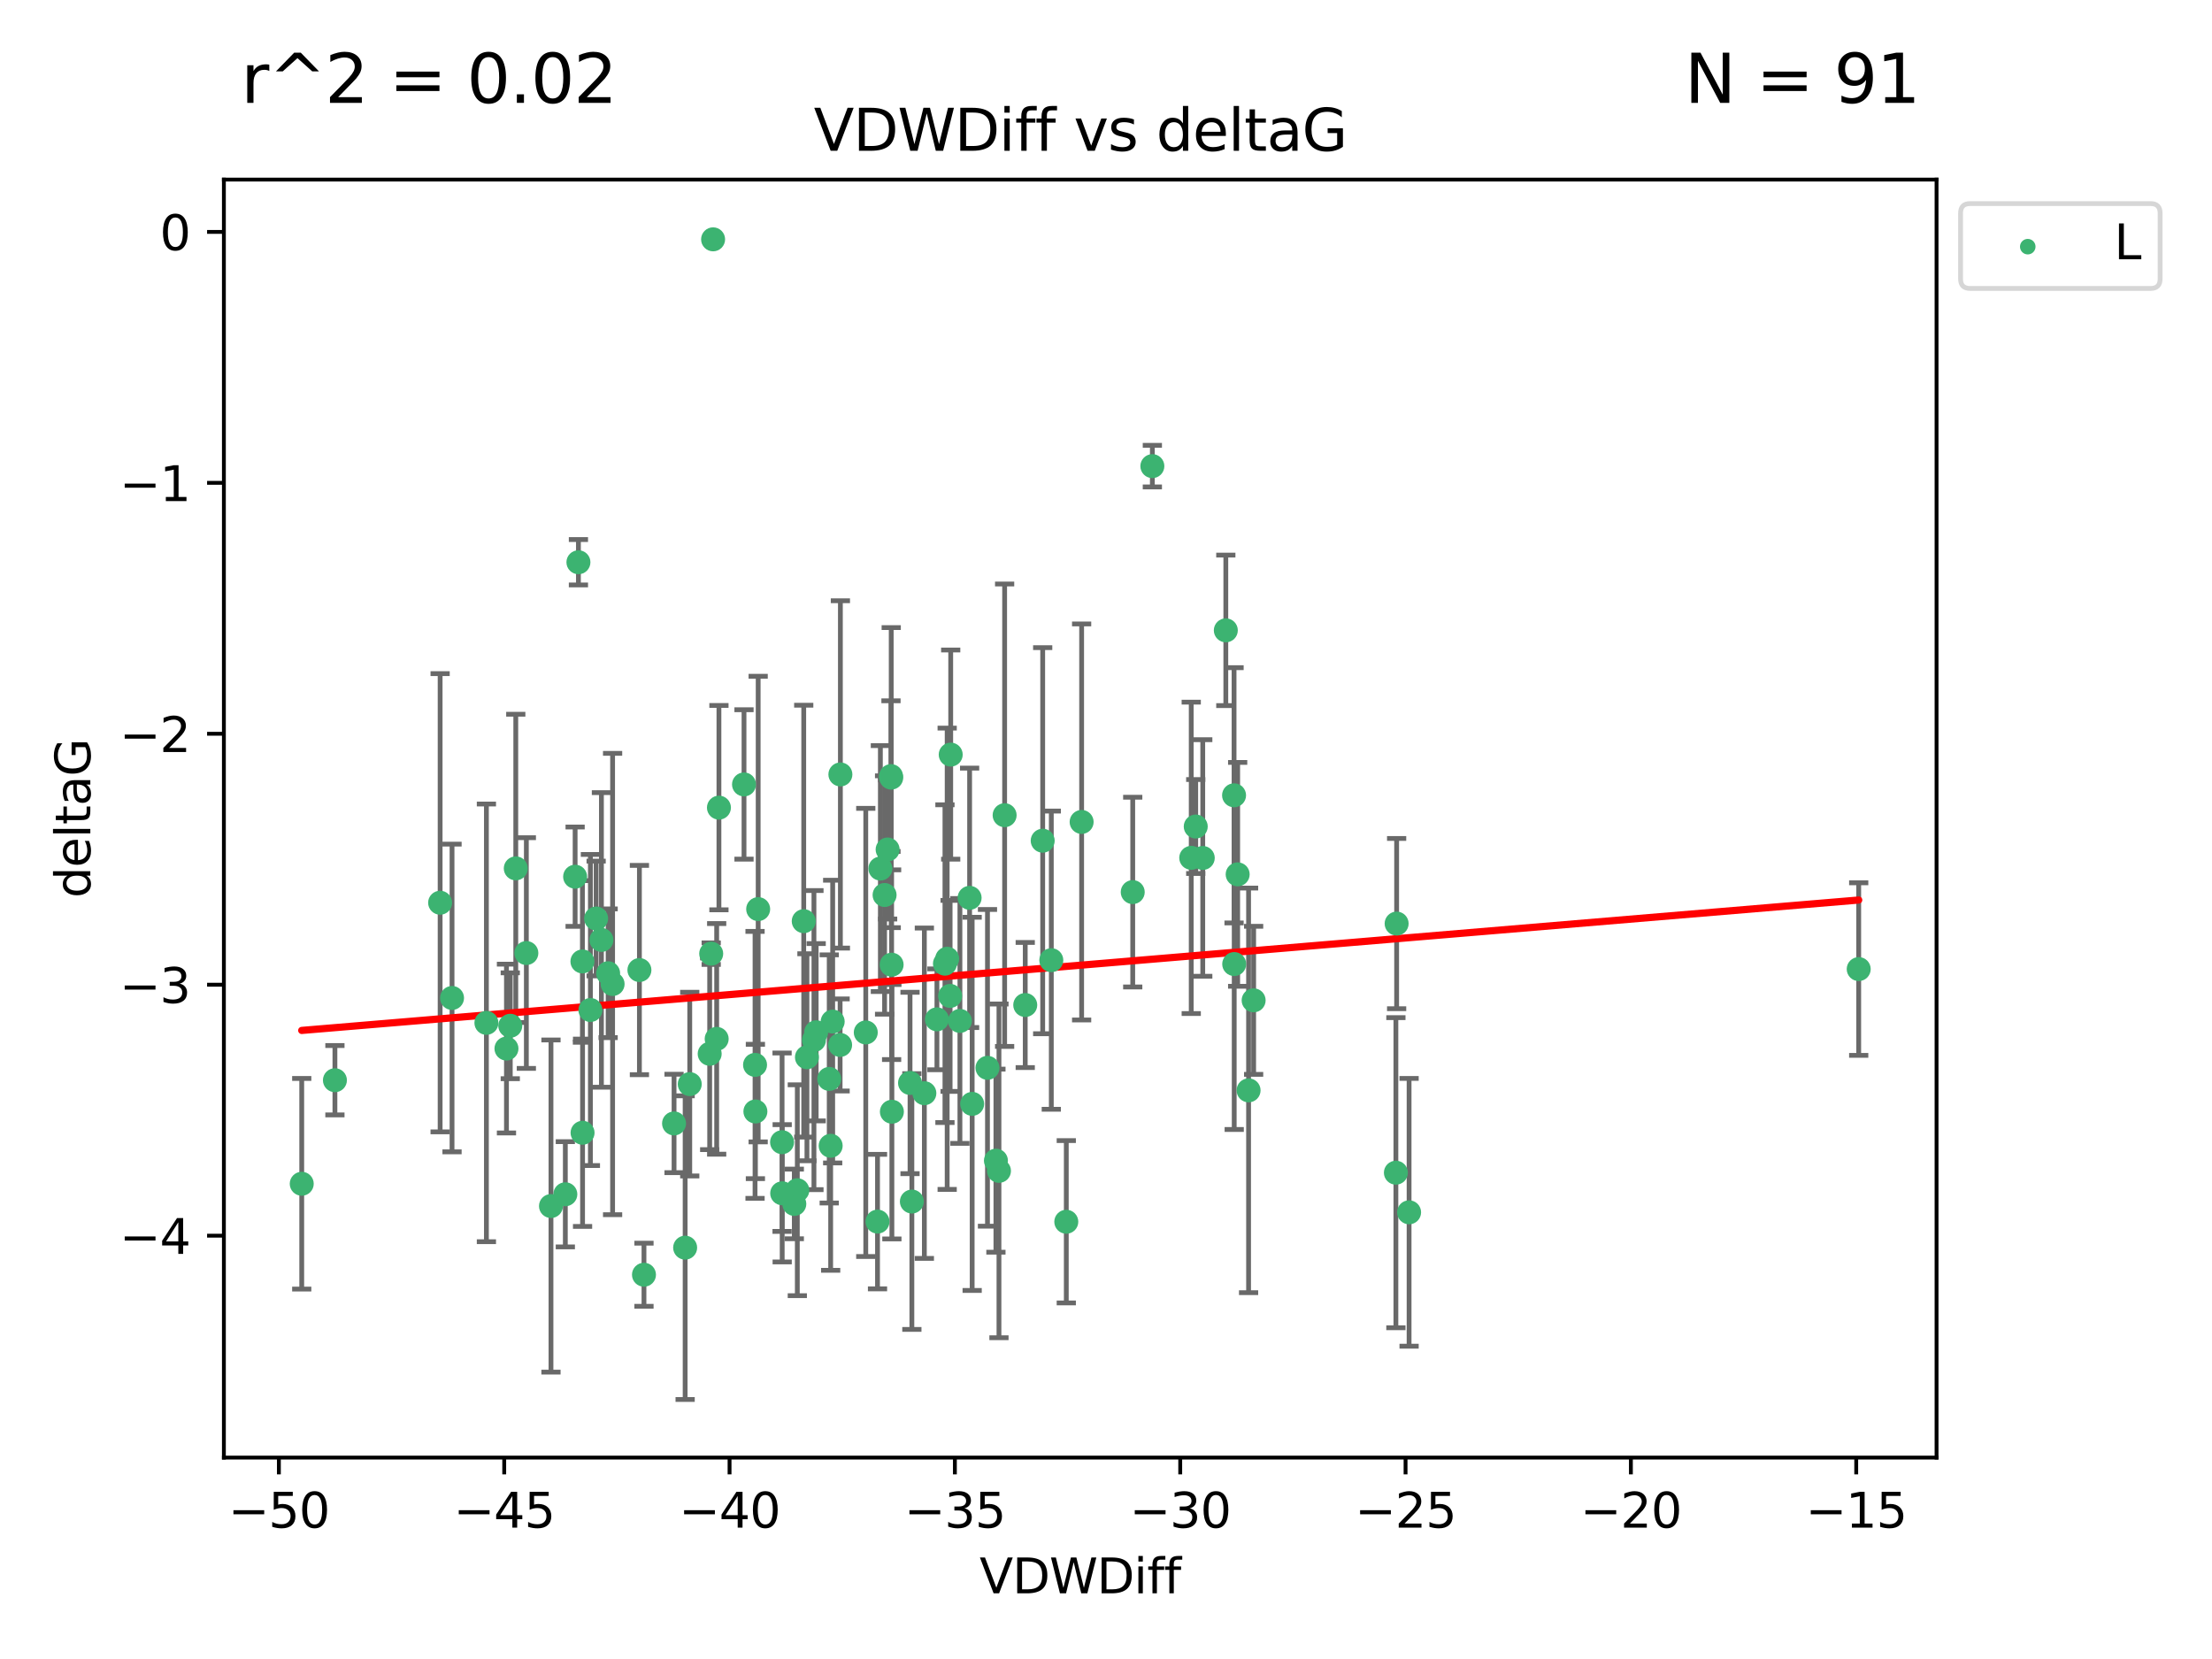 <?xml version="1.0" encoding="utf-8" standalone="no"?>
<!DOCTYPE svg PUBLIC "-//W3C//DTD SVG 1.1//EN"
  "http://www.w3.org/Graphics/SVG/1.1/DTD/svg11.dtd">
<svg xmlns:xlink="http://www.w3.org/1999/xlink" width="460.8pt" height="345.6pt" viewBox="0 0 460.8 345.6" xmlns="http://www.w3.org/2000/svg" version="1.1">
 <defs>
  <style type="text/css">*{stroke-linejoin: round; stroke-linecap: butt}</style>
 </defs>
 <g id="figure_1">
  <g id="patch_1">
   <path d="M 0 345.6 
L 460.8 345.6 
L 460.8 0 
L 0 0 
z
" style="fill: #ffffff"/>
  </g>
  <g id="axes_1">
   <g id="patch_2">
    <path d="M 46.64 303.64 
L 403.42 303.64 
L 403.42 37.411 
L 46.64 37.411 
z
" style="fill: #ffffff"/>
   </g>
   <g id="PathCollection_1">
    <defs>
     <path id="mcb92a8cf73" d="M 0 1.118 
C 0.297 1.118 0.581 1 0.791 0.791 
C 1 0.581 1.118 0.297 1.118 0 
C 1.118 -0.297 1 -0.581 0.791 -0.791 
C 0.581 -1 0.297 -1.118 0 -1.118 
C -0.297 -1.118 -0.581 -1 -0.791 -0.791 
C -1 -0.581 -1.118 -0.297 -1.118 0 
C -1.118 0.297 -1 0.581 -0.791 0.791 
C -0.581 1 -0.297 1.118 0 1.118 
z
" style="stroke: #3cb371"/>
    </defs>
    <g clip-path="url(#p13140deace)">
     <use xlink:href="#mcb92a8cf73" x="133.202" y="202.077" style="fill: #3cb371; stroke: #3cb371"/>
     <use xlink:href="#mcb92a8cf73" x="106.299" y="213.686" style="fill: #3cb371; stroke: #3cb371"/>
     <use xlink:href="#mcb92a8cf73" x="117.769" y="248.787" style="fill: #3cb371; stroke: #3cb371"/>
     <use xlink:href="#mcb92a8cf73" x="127.616" y="204.991" style="fill: #3cb371; stroke: #3cb371"/>
     <use xlink:href="#mcb92a8cf73" x="121.33" y="200.286" style="fill: #3cb371; stroke: #3cb371"/>
     <use xlink:href="#mcb92a8cf73" x="124.187" y="191.345" style="fill: #3cb371; stroke: #3cb371"/>
     <use xlink:href="#mcb92a8cf73" x="134.152" y="265.548" style="fill: #3cb371; stroke: #3cb371"/>
     <use xlink:href="#mcb92a8cf73" x="162.945" y="248.584" style="fill: #3cb371; stroke: #3cb371"/>
     <use xlink:href="#mcb92a8cf73" x="170.024" y="215.036" style="fill: #3cb371; stroke: #3cb371"/>
     <use xlink:href="#mcb92a8cf73" x="125.287" y="195.804" style="fill: #3cb371; stroke: #3cb371"/>
     <use xlink:href="#mcb92a8cf73" x="182.802" y="254.482" style="fill: #3cb371; stroke: #3cb371"/>
     <use xlink:href="#mcb92a8cf73" x="105.506" y="218.436" style="fill: #3cb371; stroke: #3cb371"/>
     <use xlink:href="#mcb92a8cf73" x="173.043" y="238.686" style="fill: #3cb371; stroke: #3cb371"/>
     <use xlink:href="#mcb92a8cf73" x="143.687" y="225.841" style="fill: #3cb371; stroke: #3cb371"/>
     <use xlink:href="#mcb92a8cf73" x="109.649" y="198.536" style="fill: #3cb371; stroke: #3cb371"/>
     <use xlink:href="#mcb92a8cf73" x="175.01" y="217.681" style="fill: #3cb371; stroke: #3cb371"/>
     <use xlink:href="#mcb92a8cf73" x="180.356" y="215.076" style="fill: #3cb371; stroke: #3cb371"/>
     <use xlink:href="#mcb92a8cf73" x="114.779" y="251.241" style="fill: #3cb371; stroke: #3cb371"/>
     <use xlink:href="#mcb92a8cf73" x="62.857" y="246.6" style="fill: #3cb371; stroke: #3cb371"/>
     <use xlink:href="#mcb92a8cf73" x="157.363" y="231.542" style="fill: #3cb371; stroke: #3cb371"/>
     <use xlink:href="#mcb92a8cf73" x="162.921" y="237.94" style="fill: #3cb371; stroke: #3cb371"/>
     <use xlink:href="#mcb92a8cf73" x="175.069" y="161.329" style="fill: #3cb371; stroke: #3cb371"/>
     <use xlink:href="#mcb92a8cf73" x="184.275" y="186.444" style="fill: #3cb371; stroke: #3cb371"/>
     <use xlink:href="#mcb92a8cf73" x="140.417" y="234.034" style="fill: #3cb371; stroke: #3cb371"/>
     <use xlink:href="#mcb92a8cf73" x="91.686" y="188.055" style="fill: #3cb371; stroke: #3cb371"/>
     <use xlink:href="#mcb92a8cf73" x="69.77" y="225.03" style="fill: #3cb371; stroke: #3cb371"/>
     <use xlink:href="#mcb92a8cf73" x="202.519" y="229.957" style="fill: #3cb371; stroke: #3cb371"/>
     <use xlink:href="#mcb92a8cf73" x="219.005" y="200.023" style="fill: #3cb371; stroke: #3cb371"/>
     <use xlink:href="#mcb92a8cf73" x="213.576" y="209.364" style="fill: #3cb371; stroke: #3cb371"/>
     <use xlink:href="#mcb92a8cf73" x="172.744" y="224.758" style="fill: #3cb371; stroke: #3cb371"/>
     <use xlink:href="#mcb92a8cf73" x="142.727" y="259.91" style="fill: #3cb371; stroke: #3cb371"/>
     <use xlink:href="#mcb92a8cf73" x="148.551" y="49.858" style="fill: #3cb371; stroke: #3cb371"/>
     <use xlink:href="#mcb92a8cf73" x="121.359" y="235.974" style="fill: #3cb371; stroke: #3cb371"/>
     <use xlink:href="#mcb92a8cf73" x="209.282" y="169.822" style="fill: #3cb371; stroke: #3cb371"/>
     <use xlink:href="#mcb92a8cf73" x="255.36" y="131.312" style="fill: #3cb371; stroke: #3cb371"/>
     <use xlink:href="#mcb92a8cf73" x="261.156" y="208.389" style="fill: #3cb371; stroke: #3cb371"/>
     <use xlink:href="#mcb92a8cf73" x="185.657" y="161.992" style="fill: #3cb371; stroke: #3cb371"/>
     <use xlink:href="#mcb92a8cf73" x="184.909" y="176.968" style="fill: #3cb371; stroke: #3cb371"/>
     <use xlink:href="#mcb92a8cf73" x="149.768" y="168.246" style="fill: #3cb371; stroke: #3cb371"/>
     <use xlink:href="#mcb92a8cf73" x="119.809" y="182.631" style="fill: #3cb371; stroke: #3cb371"/>
     <use xlink:href="#mcb92a8cf73" x="208.103" y="243.916" style="fill: #3cb371; stroke: #3cb371"/>
     <use xlink:href="#mcb92a8cf73" x="165.469" y="250.801" style="fill: #3cb371; stroke: #3cb371"/>
     <use xlink:href="#mcb92a8cf73" x="173.463" y="212.813" style="fill: #3cb371; stroke: #3cb371"/>
     <use xlink:href="#mcb92a8cf73" x="192.562" y="227.736" style="fill: #3cb371; stroke: #3cb371"/>
     <use xlink:href="#mcb92a8cf73" x="157.941" y="189.382" style="fill: #3cb371; stroke: #3cb371"/>
     <use xlink:href="#mcb92a8cf73" x="248.156" y="178.703" style="fill: #3cb371; stroke: #3cb371"/>
     <use xlink:href="#mcb92a8cf73" x="207.468" y="241.787" style="fill: #3cb371; stroke: #3cb371"/>
     <use xlink:href="#mcb92a8cf73" x="126.685" y="202.748" style="fill: #3cb371; stroke: #3cb371"/>
     <use xlink:href="#mcb92a8cf73" x="122.992" y="210.402" style="fill: #3cb371; stroke: #3cb371"/>
     <use xlink:href="#mcb92a8cf73" x="169.559" y="216.67" style="fill: #3cb371; stroke: #3cb371"/>
     <use xlink:href="#mcb92a8cf73" x="257.077" y="165.676" style="fill: #3cb371; stroke: #3cb371"/>
     <use xlink:href="#mcb92a8cf73" x="185.609" y="161.676" style="fill: #3cb371; stroke: #3cb371"/>
     <use xlink:href="#mcb92a8cf73" x="147.839" y="219.525" style="fill: #3cb371; stroke: #3cb371"/>
     <use xlink:href="#mcb92a8cf73" x="235.968" y="185.84" style="fill: #3cb371; stroke: #3cb371"/>
     <use xlink:href="#mcb92a8cf73" x="257.109" y="200.831" style="fill: #3cb371; stroke: #3cb371"/>
     <use xlink:href="#mcb92a8cf73" x="107.446" y="180.897" style="fill: #3cb371; stroke: #3cb371"/>
     <use xlink:href="#mcb92a8cf73" x="148.156" y="198.662" style="fill: #3cb371; stroke: #3cb371"/>
     <use xlink:href="#mcb92a8cf73" x="185.74" y="200.963" style="fill: #3cb371; stroke: #3cb371"/>
     <use xlink:href="#mcb92a8cf73" x="94.167" y="207.895" style="fill: #3cb371; stroke: #3cb371"/>
     <use xlink:href="#mcb92a8cf73" x="101.328" y="213.08" style="fill: #3cb371; stroke: #3cb371"/>
     <use xlink:href="#mcb92a8cf73" x="185.796" y="231.594" style="fill: #3cb371; stroke: #3cb371"/>
     <use xlink:href="#mcb92a8cf73" x="260.102" y="227.143" style="fill: #3cb371; stroke: #3cb371"/>
     <use xlink:href="#mcb92a8cf73" x="167.432" y="191.895" style="fill: #3cb371; stroke: #3cb371"/>
     <use xlink:href="#mcb92a8cf73" x="154.991" y="163.412" style="fill: #3cb371; stroke: #3cb371"/>
     <use xlink:href="#mcb92a8cf73" x="168.101" y="220.245" style="fill: #3cb371; stroke: #3cb371"/>
     <use xlink:href="#mcb92a8cf73" x="293.539" y="252.547" style="fill: #3cb371; stroke: #3cb371"/>
     <use xlink:href="#mcb92a8cf73" x="387.203" y="201.877" style="fill: #3cb371; stroke: #3cb371"/>
     <use xlink:href="#mcb92a8cf73" x="250.556" y="178.73" style="fill: #3cb371; stroke: #3cb371"/>
     <use xlink:href="#mcb92a8cf73" x="195.18" y="212.344" style="fill: #3cb371; stroke: #3cb371"/>
     <use xlink:href="#mcb92a8cf73" x="197.313" y="199.724" style="fill: #3cb371; stroke: #3cb371"/>
     <use xlink:href="#mcb92a8cf73" x="197.926" y="207.468" style="fill: #3cb371; stroke: #3cb371"/>
     <use xlink:href="#mcb92a8cf73" x="199.968" y="212.679" style="fill: #3cb371; stroke: #3cb371"/>
     <use xlink:href="#mcb92a8cf73" x="196.85" y="200.75" style="fill: #3cb371; stroke: #3cb371"/>
     <use xlink:href="#mcb92a8cf73" x="149.296" y="216.417" style="fill: #3cb371; stroke: #3cb371"/>
     <use xlink:href="#mcb92a8cf73" x="166.096" y="247.948" style="fill: #3cb371; stroke: #3cb371"/>
     <use xlink:href="#mcb92a8cf73" x="189.576" y="225.601" style="fill: #3cb371; stroke: #3cb371"/>
     <use xlink:href="#mcb92a8cf73" x="249.094" y="172.178" style="fill: #3cb371; stroke: #3cb371"/>
     <use xlink:href="#mcb92a8cf73" x="240.057" y="97.104" style="fill: #3cb371; stroke: #3cb371"/>
     <use xlink:href="#mcb92a8cf73" x="257.829" y="182.143" style="fill: #3cb371; stroke: #3cb371"/>
     <use xlink:href="#mcb92a8cf73" x="290.79" y="244.292" style="fill: #3cb371; stroke: #3cb371"/>
     <use xlink:href="#mcb92a8cf73" x="189.959" y="250.304" style="fill: #3cb371; stroke: #3cb371"/>
     <use xlink:href="#mcb92a8cf73" x="120.497" y="117.127" style="fill: #3cb371; stroke: #3cb371"/>
     <use xlink:href="#mcb92a8cf73" x="217.212" y="175.132" style="fill: #3cb371; stroke: #3cb371"/>
     <use xlink:href="#mcb92a8cf73" x="290.943" y="192.4" style="fill: #3cb371; stroke: #3cb371"/>
     <use xlink:href="#mcb92a8cf73" x="205.71" y="222.449" style="fill: #3cb371; stroke: #3cb371"/>
     <use xlink:href="#mcb92a8cf73" x="225.323" y="171.225" style="fill: #3cb371; stroke: #3cb371"/>
     <use xlink:href="#mcb92a8cf73" x="222.127" y="254.514" style="fill: #3cb371; stroke: #3cb371"/>
     <use xlink:href="#mcb92a8cf73" x="157.29" y="221.834" style="fill: #3cb371; stroke: #3cb371"/>
     <use xlink:href="#mcb92a8cf73" x="198.05" y="157.198" style="fill: #3cb371; stroke: #3cb371"/>
     <use xlink:href="#mcb92a8cf73" x="201.988" y="187.036" style="fill: #3cb371; stroke: #3cb371"/>
     <use xlink:href="#mcb92a8cf73" x="183.399" y="180.94" style="fill: #3cb371; stroke: #3cb371"/>
    </g>
   </g>
   <g id="matplotlib.axis_1">
    <g id="xtick_1">
     <g id="line2d_1">
      <defs>
       <path id="md8c2fecd50" d="M 0 0 
L 0 3.5 
" style="stroke: #000000; stroke-width: 0.8"/>
      </defs>
      <g>
       <use xlink:href="#md8c2fecd50" x="58.096" y="303.64" style="stroke: #000000; stroke-width: 0.8"/>
      </g>
     </g>
     <g id="text_1">
      <!-- −50 -->
      <g transform="translate(47.544 318.238)scale(0.1 -0.1)">
       <defs>
        <path id="DejaVuSans-2212" d="M 678 2272 
L 4684 2272 
L 4684 1741 
L 678 1741 
L 678 2272 
z
" transform="scale(0.016)"/>
        <path id="DejaVuSans-35" d="M 691 4666 
L 3169 4666 
L 3169 4134 
L 1269 4134 
L 1269 2991 
Q 1406 3038 1543 3061 
Q 1681 3084 1819 3084 
Q 2600 3084 3056 2656 
Q 3513 2228 3513 1497 
Q 3513 744 3044 326 
Q 2575 -91 1722 -91 
Q 1428 -91 1123 -41 
Q 819 9 494 109 
L 494 744 
Q 775 591 1075 516 
Q 1375 441 1709 441 
Q 2250 441 2565 725 
Q 2881 1009 2881 1497 
Q 2881 1984 2565 2268 
Q 2250 2553 1709 2553 
Q 1456 2553 1204 2497 
Q 953 2441 691 2322 
L 691 4666 
z
" transform="scale(0.016)"/>
        <path id="DejaVuSans-30" d="M 2034 4250 
Q 1547 4250 1301 3770 
Q 1056 3291 1056 2328 
Q 1056 1369 1301 889 
Q 1547 409 2034 409 
Q 2525 409 2770 889 
Q 3016 1369 3016 2328 
Q 3016 3291 2770 3770 
Q 2525 4250 2034 4250 
z
M 2034 4750 
Q 2819 4750 3233 4129 
Q 3647 3509 3647 2328 
Q 3647 1150 3233 529 
Q 2819 -91 2034 -91 
Q 1250 -91 836 529 
Q 422 1150 422 2328 
Q 422 3509 836 4129 
Q 1250 4750 2034 4750 
z
" transform="scale(0.016)"/>
       </defs>
       <use xlink:href="#DejaVuSans-2212"/>
       <use xlink:href="#DejaVuSans-35" x="83.789"/>
       <use xlink:href="#DejaVuSans-30" x="147.412"/>
      </g>
     </g>
    </g>
    <g id="xtick_2">
     <g id="line2d_2">
      <g>
       <use xlink:href="#md8c2fecd50" x="105.038" y="303.64" style="stroke: #000000; stroke-width: 0.8"/>
      </g>
     </g>
     <g id="text_2">
      <!-- −45 -->
      <g transform="translate(94.485 318.238)scale(0.1 -0.1)">
       <defs>
        <path id="DejaVuSans-34" d="M 2419 4116 
L 825 1625 
L 2419 1625 
L 2419 4116 
z
M 2253 4666 
L 3047 4666 
L 3047 1625 
L 3713 1625 
L 3713 1100 
L 3047 1100 
L 3047 0 
L 2419 0 
L 2419 1100 
L 313 1100 
L 313 1709 
L 2253 4666 
z
" transform="scale(0.016)"/>
       </defs>
       <use xlink:href="#DejaVuSans-2212"/>
       <use xlink:href="#DejaVuSans-34" x="83.789"/>
       <use xlink:href="#DejaVuSans-35" x="147.412"/>
      </g>
     </g>
    </g>
    <g id="xtick_3">
     <g id="line2d_3">
      <g>
       <use xlink:href="#md8c2fecd50" x="151.979" y="303.64" style="stroke: #000000; stroke-width: 0.8"/>
      </g>
     </g>
     <g id="text_3">
      <!-- −40 -->
      <g transform="translate(141.427 318.238)scale(0.1 -0.1)">
       <use xlink:href="#DejaVuSans-2212"/>
       <use xlink:href="#DejaVuSans-34" x="83.789"/>
       <use xlink:href="#DejaVuSans-30" x="147.412"/>
      </g>
     </g>
    </g>
    <g id="xtick_4">
     <g id="line2d_4">
      <g>
       <use xlink:href="#md8c2fecd50" x="198.92" y="303.64" style="stroke: #000000; stroke-width: 0.8"/>
      </g>
     </g>
     <g id="text_4">
      <!-- −35 -->
      <g transform="translate(188.368 318.238)scale(0.1 -0.1)">
       <defs>
        <path id="DejaVuSans-33" d="M 2597 2516 
Q 3050 2419 3304 2112 
Q 3559 1806 3559 1356 
Q 3559 666 3084 287 
Q 2609 -91 1734 -91 
Q 1441 -91 1130 -33 
Q 819 25 488 141 
L 488 750 
Q 750 597 1062 519 
Q 1375 441 1716 441 
Q 2309 441 2620 675 
Q 2931 909 2931 1356 
Q 2931 1769 2642 2001 
Q 2353 2234 1838 2234 
L 1294 2234 
L 1294 2753 
L 1863 2753 
Q 2328 2753 2575 2939 
Q 2822 3125 2822 3475 
Q 2822 3834 2567 4026 
Q 2313 4219 1838 4219 
Q 1578 4219 1281 4162 
Q 984 4106 628 3988 
L 628 4550 
Q 988 4650 1302 4700 
Q 1616 4750 1894 4750 
Q 2613 4750 3031 4423 
Q 3450 4097 3450 3541 
Q 3450 3153 3228 2886 
Q 3006 2619 2597 2516 
z
" transform="scale(0.016)"/>
       </defs>
       <use xlink:href="#DejaVuSans-2212"/>
       <use xlink:href="#DejaVuSans-33" x="83.789"/>
       <use xlink:href="#DejaVuSans-35" x="147.412"/>
      </g>
     </g>
    </g>
    <g id="xtick_5">
     <g id="line2d_5">
      <g>
       <use xlink:href="#md8c2fecd50" x="245.862" y="303.64" style="stroke: #000000; stroke-width: 0.8"/>
      </g>
     </g>
     <g id="text_5">
      <!-- −30 -->
      <g transform="translate(235.309 318.238)scale(0.1 -0.1)">
       <use xlink:href="#DejaVuSans-2212"/>
       <use xlink:href="#DejaVuSans-33" x="83.789"/>
       <use xlink:href="#DejaVuSans-30" x="147.412"/>
      </g>
     </g>
    </g>
    <g id="xtick_6">
     <g id="line2d_6">
      <g>
       <use xlink:href="#md8c2fecd50" x="292.803" y="303.64" style="stroke: #000000; stroke-width: 0.8"/>
      </g>
     </g>
     <g id="text_6">
      <!-- −25 -->
      <g transform="translate(282.251 318.238)scale(0.1 -0.1)">
       <defs>
        <path id="DejaVuSans-32" d="M 1228 531 
L 3431 531 
L 3431 0 
L 469 0 
L 469 531 
Q 828 903 1448 1529 
Q 2069 2156 2228 2338 
Q 2531 2678 2651 2914 
Q 2772 3150 2772 3378 
Q 2772 3750 2511 3984 
Q 2250 4219 1831 4219 
Q 1534 4219 1204 4116 
Q 875 4013 500 3803 
L 500 4441 
Q 881 4594 1212 4672 
Q 1544 4750 1819 4750 
Q 2544 4750 2975 4387 
Q 3406 4025 3406 3419 
Q 3406 3131 3298 2873 
Q 3191 2616 2906 2266 
Q 2828 2175 2409 1742 
Q 1991 1309 1228 531 
z
" transform="scale(0.016)"/>
       </defs>
       <use xlink:href="#DejaVuSans-2212"/>
       <use xlink:href="#DejaVuSans-32" x="83.789"/>
       <use xlink:href="#DejaVuSans-35" x="147.412"/>
      </g>
     </g>
    </g>
    <g id="xtick_7">
     <g id="line2d_7">
      <g>
       <use xlink:href="#md8c2fecd50" x="339.744" y="303.64" style="stroke: #000000; stroke-width: 0.8"/>
      </g>
     </g>
     <g id="text_7">
      <!-- −20 -->
      <g transform="translate(329.192 318.238)scale(0.1 -0.1)">
       <use xlink:href="#DejaVuSans-2212"/>
       <use xlink:href="#DejaVuSans-32" x="83.789"/>
       <use xlink:href="#DejaVuSans-30" x="147.412"/>
      </g>
     </g>
    </g>
    <g id="xtick_8">
     <g id="line2d_8">
      <g>
       <use xlink:href="#md8c2fecd50" x="386.685" y="303.64" style="stroke: #000000; stroke-width: 0.8"/>
      </g>
     </g>
     <g id="text_8">
      <!-- −15 -->
      <g transform="translate(376.133 318.238)scale(0.1 -0.1)">
       <defs>
        <path id="DejaVuSans-31" d="M 794 531 
L 1825 531 
L 1825 4091 
L 703 3866 
L 703 4441 
L 1819 4666 
L 2450 4666 
L 2450 531 
L 3481 531 
L 3481 0 
L 794 0 
L 794 531 
z
" transform="scale(0.016)"/>
       </defs>
       <use xlink:href="#DejaVuSans-2212"/>
       <use xlink:href="#DejaVuSans-31" x="83.789"/>
       <use xlink:href="#DejaVuSans-35" x="147.412"/>
      </g>
     </g>
    </g>
    <g id="text_9">
     <!-- VDWDiff -->
     <g transform="translate(204.057 331.917)scale(0.1 -0.1)">
      <defs>
       <path id="DejaVuSans-56" d="M 1831 0 
L 50 4666 
L 709 4666 
L 2188 738 
L 3669 4666 
L 4325 4666 
L 2547 0 
L 1831 0 
z
" transform="scale(0.016)"/>
       <path id="DejaVuSans-44" d="M 1259 4147 
L 1259 519 
L 2022 519 
Q 2988 519 3436 956 
Q 3884 1394 3884 2338 
Q 3884 3275 3436 3711 
Q 2988 4147 2022 4147 
L 1259 4147 
z
M 628 4666 
L 1925 4666 
Q 3281 4666 3915 4102 
Q 4550 3538 4550 2338 
Q 4550 1131 3912 565 
Q 3275 0 1925 0 
L 628 0 
L 628 4666 
z
" transform="scale(0.016)"/>
       <path id="DejaVuSans-57" d="M 213 4666 
L 850 4666 
L 1831 722 
L 2809 4666 
L 3519 4666 
L 4500 722 
L 5478 4666 
L 6119 4666 
L 4947 0 
L 4153 0 
L 3169 4050 
L 2175 0 
L 1381 0 
L 213 4666 
z
" transform="scale(0.016)"/>
       <path id="DejaVuSans-69" d="M 603 3500 
L 1178 3500 
L 1178 0 
L 603 0 
L 603 3500 
z
M 603 4863 
L 1178 4863 
L 1178 4134 
L 603 4134 
L 603 4863 
z
" transform="scale(0.016)"/>
       <path id="DejaVuSans-66" d="M 2375 4863 
L 2375 4384 
L 1825 4384 
Q 1516 4384 1395 4259 
Q 1275 4134 1275 3809 
L 1275 3500 
L 2222 3500 
L 2222 3053 
L 1275 3053 
L 1275 0 
L 697 0 
L 697 3053 
L 147 3053 
L 147 3500 
L 697 3500 
L 697 3744 
Q 697 4328 969 4595 
Q 1241 4863 1831 4863 
L 2375 4863 
z
" transform="scale(0.016)"/>
      </defs>
      <use xlink:href="#DejaVuSans-56"/>
      <use xlink:href="#DejaVuSans-44" x="68.408"/>
      <use xlink:href="#DejaVuSans-57" x="145.41"/>
      <use xlink:href="#DejaVuSans-44" x="244.287"/>
      <use xlink:href="#DejaVuSans-69" x="321.289"/>
      <use xlink:href="#DejaVuSans-66" x="349.072"/>
      <use xlink:href="#DejaVuSans-66" x="384.277"/>
     </g>
    </g>
   </g>
   <g id="matplotlib.axis_2">
    <g id="ytick_1">
     <g id="line2d_9">
      <defs>
       <path id="mc561f73a2c" d="M 0 0 
L -3.5 0 
" style="stroke: #000000; stroke-width: 0.8"/>
      </defs>
      <g>
       <use xlink:href="#mc561f73a2c" x="46.64" y="257.412" style="stroke: #000000; stroke-width: 0.8"/>
      </g>
     </g>
     <g id="text_10">
      <!-- −4 -->
      <g transform="translate(24.898 261.211)scale(0.1 -0.1)">
       <use xlink:href="#DejaVuSans-2212"/>
       <use xlink:href="#DejaVuSans-34" x="83.789"/>
      </g>
     </g>
    </g>
    <g id="ytick_2">
     <g id="line2d_10">
      <g>
       <use xlink:href="#mc561f73a2c" x="46.64" y="205.135" style="stroke: #000000; stroke-width: 0.8"/>
      </g>
     </g>
     <g id="text_11">
      <!-- −3 -->
      <g transform="translate(24.898 208.935)scale(0.1 -0.1)">
       <use xlink:href="#DejaVuSans-2212"/>
       <use xlink:href="#DejaVuSans-33" x="83.789"/>
      </g>
     </g>
    </g>
    <g id="ytick_3">
     <g id="line2d_11">
      <g>
       <use xlink:href="#mc561f73a2c" x="46.64" y="152.859" style="stroke: #000000; stroke-width: 0.8"/>
      </g>
     </g>
     <g id="text_12">
      <!-- −2 -->
      <g transform="translate(24.898 156.658)scale(0.1 -0.1)">
       <use xlink:href="#DejaVuSans-2212"/>
       <use xlink:href="#DejaVuSans-32" x="83.789"/>
      </g>
     </g>
    </g>
    <g id="ytick_4">
     <g id="line2d_12">
      <g>
       <use xlink:href="#mc561f73a2c" x="46.64" y="100.583" style="stroke: #000000; stroke-width: 0.8"/>
      </g>
     </g>
     <g id="text_13">
      <!-- −1 -->
      <g transform="translate(24.898 104.382)scale(0.1 -0.1)">
       <use xlink:href="#DejaVuSans-2212"/>
       <use xlink:href="#DejaVuSans-31" x="83.789"/>
      </g>
     </g>
    </g>
    <g id="ytick_5">
     <g id="line2d_13">
      <g>
       <use xlink:href="#mc561f73a2c" x="46.64" y="48.307" style="stroke: #000000; stroke-width: 0.8"/>
      </g>
     </g>
     <g id="text_14">
      <!-- 0 -->
      <g transform="translate(33.278 52.106)scale(0.1 -0.1)">
       <use xlink:href="#DejaVuSans-30"/>
      </g>
     </g>
    </g>
    <g id="text_15">
     <!-- deltaG -->
     <g transform="translate(18.818 187.064)rotate(-90)scale(0.1 -0.1)">
      <defs>
       <path id="DejaVuSans-64" d="M 2906 2969 
L 2906 4863 
L 3481 4863 
L 3481 0 
L 2906 0 
L 2906 525 
Q 2725 213 2448 61 
Q 2172 -91 1784 -91 
Q 1150 -91 751 415 
Q 353 922 353 1747 
Q 353 2572 751 3078 
Q 1150 3584 1784 3584 
Q 2172 3584 2448 3432 
Q 2725 3281 2906 2969 
z
M 947 1747 
Q 947 1113 1208 752 
Q 1469 391 1925 391 
Q 2381 391 2643 752 
Q 2906 1113 2906 1747 
Q 2906 2381 2643 2742 
Q 2381 3103 1925 3103 
Q 1469 3103 1208 2742 
Q 947 2381 947 1747 
z
" transform="scale(0.016)"/>
       <path id="DejaVuSans-65" d="M 3597 1894 
L 3597 1613 
L 953 1613 
Q 991 1019 1311 708 
Q 1631 397 2203 397 
Q 2534 397 2845 478 
Q 3156 559 3463 722 
L 3463 178 
Q 3153 47 2828 -22 
Q 2503 -91 2169 -91 
Q 1331 -91 842 396 
Q 353 884 353 1716 
Q 353 2575 817 3079 
Q 1281 3584 2069 3584 
Q 2775 3584 3186 3129 
Q 3597 2675 3597 1894 
z
M 3022 2063 
Q 3016 2534 2758 2815 
Q 2500 3097 2075 3097 
Q 1594 3097 1305 2825 
Q 1016 2553 972 2059 
L 3022 2063 
z
" transform="scale(0.016)"/>
       <path id="DejaVuSans-6c" d="M 603 4863 
L 1178 4863 
L 1178 0 
L 603 0 
L 603 4863 
z
" transform="scale(0.016)"/>
       <path id="DejaVuSans-74" d="M 1172 4494 
L 1172 3500 
L 2356 3500 
L 2356 3053 
L 1172 3053 
L 1172 1153 
Q 1172 725 1289 603 
Q 1406 481 1766 481 
L 2356 481 
L 2356 0 
L 1766 0 
Q 1100 0 847 248 
Q 594 497 594 1153 
L 594 3053 
L 172 3053 
L 172 3500 
L 594 3500 
L 594 4494 
L 1172 4494 
z
" transform="scale(0.016)"/>
       <path id="DejaVuSans-61" d="M 2194 1759 
Q 1497 1759 1228 1600 
Q 959 1441 959 1056 
Q 959 750 1161 570 
Q 1363 391 1709 391 
Q 2188 391 2477 730 
Q 2766 1069 2766 1631 
L 2766 1759 
L 2194 1759 
z
M 3341 1997 
L 3341 0 
L 2766 0 
L 2766 531 
Q 2569 213 2275 61 
Q 1981 -91 1556 -91 
Q 1019 -91 701 211 
Q 384 513 384 1019 
Q 384 1609 779 1909 
Q 1175 2209 1959 2209 
L 2766 2209 
L 2766 2266 
Q 2766 2663 2505 2880 
Q 2244 3097 1772 3097 
Q 1472 3097 1187 3025 
Q 903 2953 641 2809 
L 641 3341 
Q 956 3463 1253 3523 
Q 1550 3584 1831 3584 
Q 2591 3584 2966 3190 
Q 3341 2797 3341 1997 
z
" transform="scale(0.016)"/>
       <path id="DejaVuSans-47" d="M 3809 666 
L 3809 1919 
L 2778 1919 
L 2778 2438 
L 4434 2438 
L 4434 434 
Q 4069 175 3628 42 
Q 3188 -91 2688 -91 
Q 1594 -91 976 548 
Q 359 1188 359 2328 
Q 359 3472 976 4111 
Q 1594 4750 2688 4750 
Q 3144 4750 3555 4637 
Q 3966 4525 4313 4306 
L 4313 3634 
Q 3963 3931 3569 4081 
Q 3175 4231 2741 4231 
Q 1884 4231 1454 3753 
Q 1025 3275 1025 2328 
Q 1025 1384 1454 906 
Q 1884 428 2741 428 
Q 3075 428 3337 486 
Q 3600 544 3809 666 
z
" transform="scale(0.016)"/>
      </defs>
      <use xlink:href="#DejaVuSans-64"/>
      <use xlink:href="#DejaVuSans-65" x="63.477"/>
      <use xlink:href="#DejaVuSans-6c" x="125"/>
      <use xlink:href="#DejaVuSans-74" x="152.783"/>
      <use xlink:href="#DejaVuSans-61" x="191.992"/>
      <use xlink:href="#DejaVuSans-47" x="253.271"/>
     </g>
    </g>
   </g>
   <g id="LineCollection_1">
    <path d="M 133.202 223.875 
L 133.202 180.278 
" clip-path="url(#p13140deace)" style="fill: none; stroke: #696969"/>
    <path d="M 106.299 224.71 
L 106.299 202.661 
" clip-path="url(#p13140deace)" style="fill: none; stroke: #696969"/>
    <path d="M 117.769 259.747 
L 117.769 237.827 
" clip-path="url(#p13140deace)" style="fill: none; stroke: #696969"/>
    <path d="M 127.616 253.043 
L 127.616 156.939 
" clip-path="url(#p13140deace)" style="fill: none; stroke: #696969"/>
    <path d="M 121.33 217.124 
L 121.33 183.448 
" clip-path="url(#p13140deace)" style="fill: none; stroke: #696969"/>
    <path d="M 124.187 203.3 
L 124.187 179.39 
" clip-path="url(#p13140deace)" style="fill: none; stroke: #696969"/>
    <path d="M 134.152 272.122 
L 134.152 258.974 
" clip-path="url(#p13140deace)" style="fill: none; stroke: #696969"/>
    <path d="M 162.945 262.887 
L 162.945 234.282 
" clip-path="url(#p13140deace)" style="fill: none; stroke: #696969"/>
    <path d="M 170.024 233.507 
L 170.024 196.564 
" clip-path="url(#p13140deace)" style="fill: none; stroke: #696969"/>
    <path d="M 125.287 226.49 
L 125.287 165.118 
" clip-path="url(#p13140deace)" style="fill: none; stroke: #696969"/>
    <path d="M 182.802 268.492 
L 182.802 240.472 
" clip-path="url(#p13140deace)" style="fill: none; stroke: #696969"/>
    <path d="M 105.506 236.017 
L 105.506 200.856 
" clip-path="url(#p13140deace)" style="fill: none; stroke: #696969"/>
    <path d="M 173.043 264.628 
L 173.043 212.744 
" clip-path="url(#p13140deace)" style="fill: none; stroke: #696969"/>
    <path d="M 143.687 244.975 
L 143.687 206.707 
" clip-path="url(#p13140deace)" style="fill: none; stroke: #696969"/>
    <path d="M 109.649 222.567 
L 109.649 174.505 
" clip-path="url(#p13140deace)" style="fill: none; stroke: #696969"/>
    <path d="M 175.01 227.275 
L 175.01 208.088 
" clip-path="url(#p13140deace)" style="fill: none; stroke: #696969"/>
    <path d="M 180.356 261.757 
L 180.356 168.394 
" clip-path="url(#p13140deace)" style="fill: none; stroke: #696969"/>
    <path d="M 114.779 285.838 
L 114.779 216.645 
" clip-path="url(#p13140deace)" style="fill: none; stroke: #696969"/>
    <path d="M 62.857 268.538 
L 62.857 224.662 
" clip-path="url(#p13140deace)" style="fill: none; stroke: #696969"/>
    <path d="M 157.363 245.535 
L 157.363 217.549 
" clip-path="url(#p13140deace)" style="fill: none; stroke: #696969"/>
    <path d="M 162.921 256.525 
L 162.921 219.355 
" clip-path="url(#p13140deace)" style="fill: none; stroke: #696969"/>
    <path d="M 175.069 197.507 
L 175.069 125.151 
" clip-path="url(#p13140deace)" style="fill: none; stroke: #696969"/>
    <path d="M 184.275 211.274 
L 184.275 161.614 
" clip-path="url(#p13140deace)" style="fill: none; stroke: #696969"/>
    <path d="M 140.417 244.284 
L 140.417 223.785 
" clip-path="url(#p13140deace)" style="fill: none; stroke: #696969"/>
    <path d="M 91.686 235.784 
L 91.686 140.327 
" clip-path="url(#p13140deace)" style="fill: none; stroke: #696969"/>
    <path d="M 69.77 232.257 
L 69.77 217.803 
" clip-path="url(#p13140deace)" style="fill: none; stroke: #696969"/>
    <path d="M 202.519 268.826 
L 202.519 191.087 
" clip-path="url(#p13140deace)" style="fill: none; stroke: #696969"/>
    <path d="M 219.005 231.084 
L 219.005 168.962 
" clip-path="url(#p13140deace)" style="fill: none; stroke: #696969"/>
    <path d="M 213.576 222.393 
L 213.576 196.335 
" clip-path="url(#p13140deace)" style="fill: none; stroke: #696969"/>
    <path d="M 172.744 250.608 
L 172.744 198.908 
" clip-path="url(#p13140deace)" style="fill: none; stroke: #696969"/>
    <path d="M 142.727 291.539 
L 142.727 228.281 
" clip-path="url(#p13140deace)" style="fill: none; stroke: #696969"/>
    <path d="M 148.551 50.204 
L 148.551 49.513 
" clip-path="url(#p13140deace)" style="fill: none; stroke: #696969"/>
    <path d="M 121.359 255.489 
L 121.359 216.459 
" clip-path="url(#p13140deace)" style="fill: none; stroke: #696969"/>
    <path d="M 209.282 217.989 
L 209.282 121.655 
" clip-path="url(#p13140deace)" style="fill: none; stroke: #696969"/>
    <path d="M 255.36 146.987 
L 255.36 115.637 
" clip-path="url(#p13140deace)" style="fill: none; stroke: #696969"/>
    <path d="M 261.156 223.81 
L 261.156 192.968 
" clip-path="url(#p13140deace)" style="fill: none; stroke: #696969"/>
    <path d="M 185.657 193.245 
L 185.657 130.74 
" clip-path="url(#p13140deace)" style="fill: none; stroke: #696969"/>
    <path d="M 184.909 191.445 
L 184.909 162.49 
" clip-path="url(#p13140deace)" style="fill: none; stroke: #696969"/>
    <path d="M 149.768 189.532 
L 149.768 146.961 
" clip-path="url(#p13140deace)" style="fill: none; stroke: #696969"/>
    <path d="M 119.809 192.974 
L 119.809 172.287 
" clip-path="url(#p13140deace)" style="fill: none; stroke: #696969"/>
    <path d="M 208.103 278.676 
L 208.103 209.155 
" clip-path="url(#p13140deace)" style="fill: none; stroke: #696969"/>
    <path d="M 165.469 258.055 
L 165.469 243.547 
" clip-path="url(#p13140deace)" style="fill: none; stroke: #696969"/>
    <path d="M 173.463 242.262 
L 173.463 183.365 
" clip-path="url(#p13140deace)" style="fill: none; stroke: #696969"/>
    <path d="M 192.562 262.144 
L 192.562 193.329 
" clip-path="url(#p13140deace)" style="fill: none; stroke: #696969"/>
    <path d="M 157.941 237.88 
L 157.941 140.884 
" clip-path="url(#p13140deace)" style="fill: none; stroke: #696969"/>
    <path d="M 248.156 211.138 
L 248.156 146.268 
" clip-path="url(#p13140deace)" style="fill: none; stroke: #696969"/>
    <path d="M 207.468 260.853 
L 207.468 222.721 
" clip-path="url(#p13140deace)" style="fill: none; stroke: #696969"/>
    <path d="M 126.685 216.156 
L 126.685 189.34 
" clip-path="url(#p13140deace)" style="fill: none; stroke: #696969"/>
    <path d="M 122.992 242.807 
L 122.992 177.996 
" clip-path="url(#p13140deace)" style="fill: none; stroke: #696969"/>
    <path d="M 169.559 247.824 
L 169.559 185.517 
" clip-path="url(#p13140deace)" style="fill: none; stroke: #696969"/>
    <path d="M 257.077 192.266 
L 257.077 139.086 
" clip-path="url(#p13140deace)" style="fill: none; stroke: #696969"/>
    <path d="M 185.609 177.368 
L 185.609 145.985 
" clip-path="url(#p13140deace)" style="fill: none; stroke: #696969"/>
    <path d="M 147.839 239.488 
L 147.839 199.563 
" clip-path="url(#p13140deace)" style="fill: none; stroke: #696969"/>
    <path d="M 235.968 205.604 
L 235.968 166.075 
" clip-path="url(#p13140deace)" style="fill: none; stroke: #696969"/>
    <path d="M 257.109 235.292 
L 257.109 166.371 
" clip-path="url(#p13140deace)" style="fill: none; stroke: #696969"/>
    <path d="M 107.446 213.004 
L 107.446 148.79 
" clip-path="url(#p13140deace)" style="fill: none; stroke: #696969"/>
    <path d="M 148.156 200.908 
L 148.156 196.416 
" clip-path="url(#p13140deace)" style="fill: none; stroke: #696969"/>
    <path d="M 185.74 220.72 
L 185.74 181.206 
" clip-path="url(#p13140deace)" style="fill: none; stroke: #696969"/>
    <path d="M 94.167 239.946 
L 94.167 175.844 
" clip-path="url(#p13140deace)" style="fill: none; stroke: #696969"/>
    <path d="M 101.328 258.671 
L 101.328 167.489 
" clip-path="url(#p13140deace)" style="fill: none; stroke: #696969"/>
    <path d="M 185.796 258.094 
L 185.796 205.095 
" clip-path="url(#p13140deace)" style="fill: none; stroke: #696969"/>
    <path d="M 260.102 269.284 
L 260.102 185.001 
" clip-path="url(#p13140deace)" style="fill: none; stroke: #696969"/>
    <path d="M 167.432 236.876 
L 167.432 146.913 
" clip-path="url(#p13140deace)" style="fill: none; stroke: #696969"/>
    <path d="M 154.991 178.975 
L 154.991 147.849 
" clip-path="url(#p13140deace)" style="fill: none; stroke: #696969"/>
    <path d="M 168.101 241.807 
L 168.101 198.684 
" clip-path="url(#p13140deace)" style="fill: none; stroke: #696969"/>
    <path d="M 293.539 280.438 
L 293.539 224.657 
" clip-path="url(#p13140deace)" style="fill: none; stroke: #696969"/>
    <path d="M 387.203 219.851 
L 387.203 183.903 
" clip-path="url(#p13140deace)" style="fill: none; stroke: #696969"/>
    <path d="M 250.556 203.37 
L 250.556 154.09 
" clip-path="url(#p13140deace)" style="fill: none; stroke: #696969"/>
    <path d="M 195.18 222.847 
L 195.18 201.84 
" clip-path="url(#p13140deace)" style="fill: none; stroke: #696969"/>
    <path d="M 197.313 247.774 
L 197.313 151.675 
" clip-path="url(#p13140deace)" style="fill: none; stroke: #696969"/>
    <path d="M 197.926 227.362 
L 197.926 187.574 
" clip-path="url(#p13140deace)" style="fill: none; stroke: #696969"/>
    <path d="M 199.968 238.18 
L 199.968 187.179 
" clip-path="url(#p13140deace)" style="fill: none; stroke: #696969"/>
    <path d="M 196.85 233.849 
L 196.85 167.651 
" clip-path="url(#p13140deace)" style="fill: none; stroke: #696969"/>
    <path d="M 149.296 240.439 
L 149.296 192.394 
" clip-path="url(#p13140deace)" style="fill: none; stroke: #696969"/>
    <path d="M 166.096 269.914 
L 166.096 225.981 
" clip-path="url(#p13140deace)" style="fill: none; stroke: #696969"/>
    <path d="M 189.576 244.494 
L 189.576 206.707 
" clip-path="url(#p13140deace)" style="fill: none; stroke: #696969"/>
    <path d="M 249.094 181.967 
L 249.094 162.389 
" clip-path="url(#p13140deace)" style="fill: none; stroke: #696969"/>
    <path d="M 240.057 101.438 
L 240.057 92.769 
" clip-path="url(#p13140deace)" style="fill: none; stroke: #696969"/>
    <path d="M 257.829 205.459 
L 257.829 158.827 
" clip-path="url(#p13140deace)" style="fill: none; stroke: #696969"/>
    <path d="M 290.79 276.593 
L 290.79 211.992 
" clip-path="url(#p13140deace)" style="fill: none; stroke: #696969"/>
    <path d="M 189.959 276.942 
L 189.959 223.667 
" clip-path="url(#p13140deace)" style="fill: none; stroke: #696969"/>
    <path d="M 120.497 121.855 
L 120.497 112.399 
" clip-path="url(#p13140deace)" style="fill: none; stroke: #696969"/>
    <path d="M 217.212 215.346 
L 217.212 134.919 
" clip-path="url(#p13140deace)" style="fill: none; stroke: #696969"/>
    <path d="M 290.943 210.131 
L 290.943 174.669 
" clip-path="url(#p13140deace)" style="fill: none; stroke: #696969"/>
    <path d="M 205.71 255.433 
L 205.71 189.464 
" clip-path="url(#p13140deace)" style="fill: none; stroke: #696969"/>
    <path d="M 225.323 212.476 
L 225.323 129.973 
" clip-path="url(#p13140deace)" style="fill: none; stroke: #696969"/>
    <path d="M 222.127 271.42 
L 222.127 237.607 
" clip-path="url(#p13140deace)" style="fill: none; stroke: #696969"/>
    <path d="M 157.29 249.64 
L 157.29 194.028 
" clip-path="url(#p13140deace)" style="fill: none; stroke: #696969"/>
    <path d="M 198.05 178.984 
L 198.05 135.411 
" clip-path="url(#p13140deace)" style="fill: none; stroke: #696969"/>
    <path d="M 201.988 214.059 
L 201.988 160.014 
" clip-path="url(#p13140deace)" style="fill: none; stroke: #696969"/>
    <path d="M 183.399 206.554 
L 183.399 155.326 
" clip-path="url(#p13140deace)" style="fill: none; stroke: #696969"/>
   </g>
   <g id="line2d_14">
    <defs>
     <path id="m5361813e67" d="M 2 0 
L -2 -0 
" style="stroke: #696969"/>
    </defs>
    <g clip-path="url(#p13140deace)">
     <use xlink:href="#m5361813e67" x="133.202" y="223.875" style="fill: #696969; stroke: #696969"/>
     <use xlink:href="#m5361813e67" x="106.299" y="224.71" style="fill: #696969; stroke: #696969"/>
     <use xlink:href="#m5361813e67" x="117.769" y="259.747" style="fill: #696969; stroke: #696969"/>
     <use xlink:href="#m5361813e67" x="127.616" y="253.043" style="fill: #696969; stroke: #696969"/>
     <use xlink:href="#m5361813e67" x="121.33" y="217.124" style="fill: #696969; stroke: #696969"/>
     <use xlink:href="#m5361813e67" x="124.187" y="203.3" style="fill: #696969; stroke: #696969"/>
     <use xlink:href="#m5361813e67" x="134.152" y="272.122" style="fill: #696969; stroke: #696969"/>
     <use xlink:href="#m5361813e67" x="162.945" y="262.887" style="fill: #696969; stroke: #696969"/>
     <use xlink:href="#m5361813e67" x="170.024" y="233.507" style="fill: #696969; stroke: #696969"/>
     <use xlink:href="#m5361813e67" x="125.287" y="226.49" style="fill: #696969; stroke: #696969"/>
     <use xlink:href="#m5361813e67" x="182.802" y="268.492" style="fill: #696969; stroke: #696969"/>
     <use xlink:href="#m5361813e67" x="105.506" y="236.017" style="fill: #696969; stroke: #696969"/>
     <use xlink:href="#m5361813e67" x="173.043" y="264.628" style="fill: #696969; stroke: #696969"/>
     <use xlink:href="#m5361813e67" x="143.687" y="244.975" style="fill: #696969; stroke: #696969"/>
     <use xlink:href="#m5361813e67" x="109.649" y="222.567" style="fill: #696969; stroke: #696969"/>
     <use xlink:href="#m5361813e67" x="175.01" y="227.275" style="fill: #696969; stroke: #696969"/>
     <use xlink:href="#m5361813e67" x="180.356" y="261.757" style="fill: #696969; stroke: #696969"/>
     <use xlink:href="#m5361813e67" x="114.779" y="285.838" style="fill: #696969; stroke: #696969"/>
     <use xlink:href="#m5361813e67" x="62.857" y="268.538" style="fill: #696969; stroke: #696969"/>
     <use xlink:href="#m5361813e67" x="157.363" y="245.535" style="fill: #696969; stroke: #696969"/>
     <use xlink:href="#m5361813e67" x="162.921" y="256.525" style="fill: #696969; stroke: #696969"/>
     <use xlink:href="#m5361813e67" x="175.069" y="197.507" style="fill: #696969; stroke: #696969"/>
     <use xlink:href="#m5361813e67" x="184.275" y="211.274" style="fill: #696969; stroke: #696969"/>
     <use xlink:href="#m5361813e67" x="140.417" y="244.284" style="fill: #696969; stroke: #696969"/>
     <use xlink:href="#m5361813e67" x="91.686" y="235.784" style="fill: #696969; stroke: #696969"/>
     <use xlink:href="#m5361813e67" x="69.77" y="232.257" style="fill: #696969; stroke: #696969"/>
     <use xlink:href="#m5361813e67" x="202.519" y="268.826" style="fill: #696969; stroke: #696969"/>
     <use xlink:href="#m5361813e67" x="219.005" y="231.084" style="fill: #696969; stroke: #696969"/>
     <use xlink:href="#m5361813e67" x="213.576" y="222.393" style="fill: #696969; stroke: #696969"/>
     <use xlink:href="#m5361813e67" x="172.744" y="250.608" style="fill: #696969; stroke: #696969"/>
     <use xlink:href="#m5361813e67" x="142.727" y="291.539" style="fill: #696969; stroke: #696969"/>
     <use xlink:href="#m5361813e67" x="148.551" y="50.204" style="fill: #696969; stroke: #696969"/>
     <use xlink:href="#m5361813e67" x="121.359" y="255.489" style="fill: #696969; stroke: #696969"/>
     <use xlink:href="#m5361813e67" x="209.282" y="217.989" style="fill: #696969; stroke: #696969"/>
     <use xlink:href="#m5361813e67" x="255.36" y="146.987" style="fill: #696969; stroke: #696969"/>
     <use xlink:href="#m5361813e67" x="261.156" y="223.81" style="fill: #696969; stroke: #696969"/>
     <use xlink:href="#m5361813e67" x="185.657" y="193.245" style="fill: #696969; stroke: #696969"/>
     <use xlink:href="#m5361813e67" x="184.909" y="191.445" style="fill: #696969; stroke: #696969"/>
     <use xlink:href="#m5361813e67" x="149.768" y="189.532" style="fill: #696969; stroke: #696969"/>
     <use xlink:href="#m5361813e67" x="119.809" y="192.974" style="fill: #696969; stroke: #696969"/>
     <use xlink:href="#m5361813e67" x="208.103" y="278.676" style="fill: #696969; stroke: #696969"/>
     <use xlink:href="#m5361813e67" x="165.469" y="258.055" style="fill: #696969; stroke: #696969"/>
     <use xlink:href="#m5361813e67" x="173.463" y="242.262" style="fill: #696969; stroke: #696969"/>
     <use xlink:href="#m5361813e67" x="192.562" y="262.144" style="fill: #696969; stroke: #696969"/>
     <use xlink:href="#m5361813e67" x="157.941" y="237.88" style="fill: #696969; stroke: #696969"/>
     <use xlink:href="#m5361813e67" x="248.156" y="211.138" style="fill: #696969; stroke: #696969"/>
     <use xlink:href="#m5361813e67" x="207.468" y="260.853" style="fill: #696969; stroke: #696969"/>
     <use xlink:href="#m5361813e67" x="126.685" y="216.156" style="fill: #696969; stroke: #696969"/>
     <use xlink:href="#m5361813e67" x="122.992" y="242.807" style="fill: #696969; stroke: #696969"/>
     <use xlink:href="#m5361813e67" x="169.559" y="247.824" style="fill: #696969; stroke: #696969"/>
     <use xlink:href="#m5361813e67" x="257.077" y="192.266" style="fill: #696969; stroke: #696969"/>
     <use xlink:href="#m5361813e67" x="185.609" y="177.368" style="fill: #696969; stroke: #696969"/>
     <use xlink:href="#m5361813e67" x="147.839" y="239.488" style="fill: #696969; stroke: #696969"/>
     <use xlink:href="#m5361813e67" x="235.968" y="205.604" style="fill: #696969; stroke: #696969"/>
     <use xlink:href="#m5361813e67" x="257.109" y="235.292" style="fill: #696969; stroke: #696969"/>
     <use xlink:href="#m5361813e67" x="107.446" y="213.004" style="fill: #696969; stroke: #696969"/>
     <use xlink:href="#m5361813e67" x="148.156" y="200.908" style="fill: #696969; stroke: #696969"/>
     <use xlink:href="#m5361813e67" x="185.74" y="220.72" style="fill: #696969; stroke: #696969"/>
     <use xlink:href="#m5361813e67" x="94.167" y="239.946" style="fill: #696969; stroke: #696969"/>
     <use xlink:href="#m5361813e67" x="101.328" y="258.671" style="fill: #696969; stroke: #696969"/>
     <use xlink:href="#m5361813e67" x="185.796" y="258.094" style="fill: #696969; stroke: #696969"/>
     <use xlink:href="#m5361813e67" x="260.102" y="269.284" style="fill: #696969; stroke: #696969"/>
     <use xlink:href="#m5361813e67" x="167.432" y="236.876" style="fill: #696969; stroke: #696969"/>
     <use xlink:href="#m5361813e67" x="154.991" y="178.975" style="fill: #696969; stroke: #696969"/>
     <use xlink:href="#m5361813e67" x="168.101" y="241.807" style="fill: #696969; stroke: #696969"/>
     <use xlink:href="#m5361813e67" x="293.539" y="280.438" style="fill: #696969; stroke: #696969"/>
     <use xlink:href="#m5361813e67" x="387.203" y="219.851" style="fill: #696969; stroke: #696969"/>
     <use xlink:href="#m5361813e67" x="250.556" y="203.37" style="fill: #696969; stroke: #696969"/>
     <use xlink:href="#m5361813e67" x="195.18" y="222.847" style="fill: #696969; stroke: #696969"/>
     <use xlink:href="#m5361813e67" x="197.313" y="247.774" style="fill: #696969; stroke: #696969"/>
     <use xlink:href="#m5361813e67" x="197.926" y="227.362" style="fill: #696969; stroke: #696969"/>
     <use xlink:href="#m5361813e67" x="199.968" y="238.18" style="fill: #696969; stroke: #696969"/>
     <use xlink:href="#m5361813e67" x="196.85" y="233.849" style="fill: #696969; stroke: #696969"/>
     <use xlink:href="#m5361813e67" x="149.296" y="240.439" style="fill: #696969; stroke: #696969"/>
     <use xlink:href="#m5361813e67" x="166.096" y="269.914" style="fill: #696969; stroke: #696969"/>
     <use xlink:href="#m5361813e67" x="189.576" y="244.494" style="fill: #696969; stroke: #696969"/>
     <use xlink:href="#m5361813e67" x="249.094" y="181.967" style="fill: #696969; stroke: #696969"/>
     <use xlink:href="#m5361813e67" x="240.057" y="101.438" style="fill: #696969; stroke: #696969"/>
     <use xlink:href="#m5361813e67" x="257.829" y="205.459" style="fill: #696969; stroke: #696969"/>
     <use xlink:href="#m5361813e67" x="290.79" y="276.593" style="fill: #696969; stroke: #696969"/>
     <use xlink:href="#m5361813e67" x="189.959" y="276.942" style="fill: #696969; stroke: #696969"/>
     <use xlink:href="#m5361813e67" x="120.497" y="121.855" style="fill: #696969; stroke: #696969"/>
     <use xlink:href="#m5361813e67" x="217.212" y="215.346" style="fill: #696969; stroke: #696969"/>
     <use xlink:href="#m5361813e67" x="290.943" y="210.131" style="fill: #696969; stroke: #696969"/>
     <use xlink:href="#m5361813e67" x="205.71" y="255.433" style="fill: #696969; stroke: #696969"/>
     <use xlink:href="#m5361813e67" x="225.323" y="212.476" style="fill: #696969; stroke: #696969"/>
     <use xlink:href="#m5361813e67" x="222.127" y="271.42" style="fill: #696969; stroke: #696969"/>
     <use xlink:href="#m5361813e67" x="157.29" y="249.64" style="fill: #696969; stroke: #696969"/>
     <use xlink:href="#m5361813e67" x="198.05" y="178.984" style="fill: #696969; stroke: #696969"/>
     <use xlink:href="#m5361813e67" x="201.988" y="214.059" style="fill: #696969; stroke: #696969"/>
     <use xlink:href="#m5361813e67" x="183.399" y="206.554" style="fill: #696969; stroke: #696969"/>
    </g>
   </g>
   <g id="line2d_15">
    <g clip-path="url(#p13140deace)">
     <use xlink:href="#m5361813e67" x="133.202" y="180.278" style="fill: #696969; stroke: #696969"/>
     <use xlink:href="#m5361813e67" x="106.299" y="202.661" style="fill: #696969; stroke: #696969"/>
     <use xlink:href="#m5361813e67" x="117.769" y="237.827" style="fill: #696969; stroke: #696969"/>
     <use xlink:href="#m5361813e67" x="127.616" y="156.939" style="fill: #696969; stroke: #696969"/>
     <use xlink:href="#m5361813e67" x="121.33" y="183.448" style="fill: #696969; stroke: #696969"/>
     <use xlink:href="#m5361813e67" x="124.187" y="179.39" style="fill: #696969; stroke: #696969"/>
     <use xlink:href="#m5361813e67" x="134.152" y="258.974" style="fill: #696969; stroke: #696969"/>
     <use xlink:href="#m5361813e67" x="162.945" y="234.282" style="fill: #696969; stroke: #696969"/>
     <use xlink:href="#m5361813e67" x="170.024" y="196.564" style="fill: #696969; stroke: #696969"/>
     <use xlink:href="#m5361813e67" x="125.287" y="165.118" style="fill: #696969; stroke: #696969"/>
     <use xlink:href="#m5361813e67" x="182.802" y="240.472" style="fill: #696969; stroke: #696969"/>
     <use xlink:href="#m5361813e67" x="105.506" y="200.856" style="fill: #696969; stroke: #696969"/>
     <use xlink:href="#m5361813e67" x="173.043" y="212.744" style="fill: #696969; stroke: #696969"/>
     <use xlink:href="#m5361813e67" x="143.687" y="206.707" style="fill: #696969; stroke: #696969"/>
     <use xlink:href="#m5361813e67" x="109.649" y="174.505" style="fill: #696969; stroke: #696969"/>
     <use xlink:href="#m5361813e67" x="175.01" y="208.088" style="fill: #696969; stroke: #696969"/>
     <use xlink:href="#m5361813e67" x="180.356" y="168.394" style="fill: #696969; stroke: #696969"/>
     <use xlink:href="#m5361813e67" x="114.779" y="216.645" style="fill: #696969; stroke: #696969"/>
     <use xlink:href="#m5361813e67" x="62.857" y="224.662" style="fill: #696969; stroke: #696969"/>
     <use xlink:href="#m5361813e67" x="157.363" y="217.549" style="fill: #696969; stroke: #696969"/>
     <use xlink:href="#m5361813e67" x="162.921" y="219.355" style="fill: #696969; stroke: #696969"/>
     <use xlink:href="#m5361813e67" x="175.069" y="125.151" style="fill: #696969; stroke: #696969"/>
     <use xlink:href="#m5361813e67" x="184.275" y="161.614" style="fill: #696969; stroke: #696969"/>
     <use xlink:href="#m5361813e67" x="140.417" y="223.785" style="fill: #696969; stroke: #696969"/>
     <use xlink:href="#m5361813e67" x="91.686" y="140.327" style="fill: #696969; stroke: #696969"/>
     <use xlink:href="#m5361813e67" x="69.77" y="217.803" style="fill: #696969; stroke: #696969"/>
     <use xlink:href="#m5361813e67" x="202.519" y="191.087" style="fill: #696969; stroke: #696969"/>
     <use xlink:href="#m5361813e67" x="219.005" y="168.962" style="fill: #696969; stroke: #696969"/>
     <use xlink:href="#m5361813e67" x="213.576" y="196.335" style="fill: #696969; stroke: #696969"/>
     <use xlink:href="#m5361813e67" x="172.744" y="198.908" style="fill: #696969; stroke: #696969"/>
     <use xlink:href="#m5361813e67" x="142.727" y="228.281" style="fill: #696969; stroke: #696969"/>
     <use xlink:href="#m5361813e67" x="148.551" y="49.513" style="fill: #696969; stroke: #696969"/>
     <use xlink:href="#m5361813e67" x="121.359" y="216.459" style="fill: #696969; stroke: #696969"/>
     <use xlink:href="#m5361813e67" x="209.282" y="121.655" style="fill: #696969; stroke: #696969"/>
     <use xlink:href="#m5361813e67" x="255.36" y="115.637" style="fill: #696969; stroke: #696969"/>
     <use xlink:href="#m5361813e67" x="261.156" y="192.968" style="fill: #696969; stroke: #696969"/>
     <use xlink:href="#m5361813e67" x="185.657" y="130.74" style="fill: #696969; stroke: #696969"/>
     <use xlink:href="#m5361813e67" x="184.909" y="162.49" style="fill: #696969; stroke: #696969"/>
     <use xlink:href="#m5361813e67" x="149.768" y="146.961" style="fill: #696969; stroke: #696969"/>
     <use xlink:href="#m5361813e67" x="119.809" y="172.287" style="fill: #696969; stroke: #696969"/>
     <use xlink:href="#m5361813e67" x="208.103" y="209.155" style="fill: #696969; stroke: #696969"/>
     <use xlink:href="#m5361813e67" x="165.469" y="243.547" style="fill: #696969; stroke: #696969"/>
     <use xlink:href="#m5361813e67" x="173.463" y="183.365" style="fill: #696969; stroke: #696969"/>
     <use xlink:href="#m5361813e67" x="192.562" y="193.329" style="fill: #696969; stroke: #696969"/>
     <use xlink:href="#m5361813e67" x="157.941" y="140.884" style="fill: #696969; stroke: #696969"/>
     <use xlink:href="#m5361813e67" x="248.156" y="146.268" style="fill: #696969; stroke: #696969"/>
     <use xlink:href="#m5361813e67" x="207.468" y="222.721" style="fill: #696969; stroke: #696969"/>
     <use xlink:href="#m5361813e67" x="126.685" y="189.34" style="fill: #696969; stroke: #696969"/>
     <use xlink:href="#m5361813e67" x="122.992" y="177.996" style="fill: #696969; stroke: #696969"/>
     <use xlink:href="#m5361813e67" x="169.559" y="185.517" style="fill: #696969; stroke: #696969"/>
     <use xlink:href="#m5361813e67" x="257.077" y="139.086" style="fill: #696969; stroke: #696969"/>
     <use xlink:href="#m5361813e67" x="185.609" y="145.985" style="fill: #696969; stroke: #696969"/>
     <use xlink:href="#m5361813e67" x="147.839" y="199.563" style="fill: #696969; stroke: #696969"/>
     <use xlink:href="#m5361813e67" x="235.968" y="166.075" style="fill: #696969; stroke: #696969"/>
     <use xlink:href="#m5361813e67" x="257.109" y="166.371" style="fill: #696969; stroke: #696969"/>
     <use xlink:href="#m5361813e67" x="107.446" y="148.79" style="fill: #696969; stroke: #696969"/>
     <use xlink:href="#m5361813e67" x="148.156" y="196.416" style="fill: #696969; stroke: #696969"/>
     <use xlink:href="#m5361813e67" x="185.74" y="181.206" style="fill: #696969; stroke: #696969"/>
     <use xlink:href="#m5361813e67" x="94.167" y="175.844" style="fill: #696969; stroke: #696969"/>
     <use xlink:href="#m5361813e67" x="101.328" y="167.489" style="fill: #696969; stroke: #696969"/>
     <use xlink:href="#m5361813e67" x="185.796" y="205.095" style="fill: #696969; stroke: #696969"/>
     <use xlink:href="#m5361813e67" x="260.102" y="185.001" style="fill: #696969; stroke: #696969"/>
     <use xlink:href="#m5361813e67" x="167.432" y="146.913" style="fill: #696969; stroke: #696969"/>
     <use xlink:href="#m5361813e67" x="154.991" y="147.849" style="fill: #696969; stroke: #696969"/>
     <use xlink:href="#m5361813e67" x="168.101" y="198.684" style="fill: #696969; stroke: #696969"/>
     <use xlink:href="#m5361813e67" x="293.539" y="224.657" style="fill: #696969; stroke: #696969"/>
     <use xlink:href="#m5361813e67" x="387.203" y="183.903" style="fill: #696969; stroke: #696969"/>
     <use xlink:href="#m5361813e67" x="250.556" y="154.09" style="fill: #696969; stroke: #696969"/>
     <use xlink:href="#m5361813e67" x="195.18" y="201.84" style="fill: #696969; stroke: #696969"/>
     <use xlink:href="#m5361813e67" x="197.313" y="151.675" style="fill: #696969; stroke: #696969"/>
     <use xlink:href="#m5361813e67" x="197.926" y="187.574" style="fill: #696969; stroke: #696969"/>
     <use xlink:href="#m5361813e67" x="199.968" y="187.179" style="fill: #696969; stroke: #696969"/>
     <use xlink:href="#m5361813e67" x="196.85" y="167.651" style="fill: #696969; stroke: #696969"/>
     <use xlink:href="#m5361813e67" x="149.296" y="192.394" style="fill: #696969; stroke: #696969"/>
     <use xlink:href="#m5361813e67" x="166.096" y="225.981" style="fill: #696969; stroke: #696969"/>
     <use xlink:href="#m5361813e67" x="189.576" y="206.707" style="fill: #696969; stroke: #696969"/>
     <use xlink:href="#m5361813e67" x="249.094" y="162.389" style="fill: #696969; stroke: #696969"/>
     <use xlink:href="#m5361813e67" x="240.057" y="92.769" style="fill: #696969; stroke: #696969"/>
     <use xlink:href="#m5361813e67" x="257.829" y="158.827" style="fill: #696969; stroke: #696969"/>
     <use xlink:href="#m5361813e67" x="290.79" y="211.992" style="fill: #696969; stroke: #696969"/>
     <use xlink:href="#m5361813e67" x="189.959" y="223.667" style="fill: #696969; stroke: #696969"/>
     <use xlink:href="#m5361813e67" x="120.497" y="112.399" style="fill: #696969; stroke: #696969"/>
     <use xlink:href="#m5361813e67" x="217.212" y="134.919" style="fill: #696969; stroke: #696969"/>
     <use xlink:href="#m5361813e67" x="290.943" y="174.669" style="fill: #696969; stroke: #696969"/>
     <use xlink:href="#m5361813e67" x="205.71" y="189.464" style="fill: #696969; stroke: #696969"/>
     <use xlink:href="#m5361813e67" x="225.323" y="129.973" style="fill: #696969; stroke: #696969"/>
     <use xlink:href="#m5361813e67" x="222.127" y="237.607" style="fill: #696969; stroke: #696969"/>
     <use xlink:href="#m5361813e67" x="157.29" y="194.028" style="fill: #696969; stroke: #696969"/>
     <use xlink:href="#m5361813e67" x="198.05" y="135.411" style="fill: #696969; stroke: #696969"/>
     <use xlink:href="#m5361813e67" x="201.988" y="160.014" style="fill: #696969; stroke: #696969"/>
     <use xlink:href="#m5361813e67" x="183.399" y="155.326" style="fill: #696969; stroke: #696969"/>
    </g>
   </g>
   <g id="line2d_16">
    <path d="M 133.202 208.765 
L 106.299 211.019 
L 117.769 210.058 
L 127.616 209.233 
L 121.33 209.76 
L 124.187 209.52 
L 134.152 208.686 
L 162.945 206.274 
L 170.024 205.681 
L 125.287 209.428 
L 182.802 204.611 
L 105.506 211.085 
L 173.043 205.428 
L 143.687 207.887 
L 109.649 210.738 
L 175.01 205.264 
L 180.356 204.816 
L 114.779 210.308 
L 62.857 214.657 
L 157.363 206.742 
L 162.921 206.276 
L 175.069 205.259 
L 184.275 204.488 
L 140.417 208.161 
L 91.686 212.242 
L 69.77 214.078 
L 202.519 202.96 
L 219.005 201.579 
L 213.576 202.033 
L 172.744 205.453 
L 142.727 207.967 
L 148.551 207.48 
L 121.359 209.757 
L 209.282 202.393 
L 255.36 198.534 
L 261.156 198.048 
L 185.657 204.372 
L 184.909 204.434 
L 149.768 207.378 
L 119.809 209.887 
L 208.103 202.492 
L 165.469 206.063 
L 173.463 205.393 
L 192.562 203.794 
L 157.941 206.693 
L 248.156 199.137 
L 207.468 202.545 
L 126.685 209.311 
L 122.992 209.62 
L 169.559 205.72 
L 257.077 198.39 
L 185.609 204.376 
L 147.839 207.539 
L 235.968 200.158 
L 257.109 198.387 
L 107.446 210.922 
L 148.156 207.513 
L 185.74 204.365 
L 94.167 212.035 
L 101.328 211.435 
L 185.796 204.36 
L 260.102 198.137 
L 167.432 205.898 
L 154.991 206.94 
L 168.101 205.842 
L 293.539 195.336 
L 387.203 187.491 
L 250.556 198.936 
L 195.18 203.574 
L 197.313 203.396 
L 197.926 203.344 
L 199.968 203.173 
L 196.85 203.434 
L 149.296 207.417 
L 166.096 206.01 
L 189.576 204.044 
L 249.094 199.059 
L 240.057 199.815 
L 257.829 198.327 
L 290.79 195.566 
L 189.959 204.011 
L 120.497 209.829 
L 217.212 201.729 
L 290.943 195.553 
L 205.71 202.692 
L 225.323 201.05 
L 222.127 201.317 
L 157.29 206.748 
L 198.05 203.334 
L 201.988 203.004 
L 183.399 204.561 
" clip-path="url(#p13140deace)" style="fill: none; stroke: #ff0000; stroke-width: 1.5; stroke-linecap: square"/>
   </g>
   <g id="line2d_17">
    <defs>
     <path id="md422efcff0" d="M 0 2 
C 0.53 2 1.039 1.789 1.414 1.414 
C 1.789 1.039 2 0.53 2 0 
C 2 -0.53 1.789 -1.039 1.414 -1.414 
C 1.039 -1.789 0.53 -2 0 -2 
C -0.53 -2 -1.039 -1.789 -1.414 -1.414 
C -1.789 -1.039 -2 -0.53 -2 0 
C -2 0.53 -1.789 1.039 -1.414 1.414 
C -1.039 1.789 -0.53 2 0 2 
z
" style="stroke: #3cb371"/>
    </defs>
    <g clip-path="url(#p13140deace)">
     <use xlink:href="#md422efcff0" x="133.202" y="202.077" style="fill: #3cb371; stroke: #3cb371"/>
     <use xlink:href="#md422efcff0" x="106.299" y="213.686" style="fill: #3cb371; stroke: #3cb371"/>
     <use xlink:href="#md422efcff0" x="117.769" y="248.787" style="fill: #3cb371; stroke: #3cb371"/>
     <use xlink:href="#md422efcff0" x="127.616" y="204.991" style="fill: #3cb371; stroke: #3cb371"/>
     <use xlink:href="#md422efcff0" x="121.33" y="200.286" style="fill: #3cb371; stroke: #3cb371"/>
     <use xlink:href="#md422efcff0" x="124.187" y="191.345" style="fill: #3cb371; stroke: #3cb371"/>
     <use xlink:href="#md422efcff0" x="134.152" y="265.548" style="fill: #3cb371; stroke: #3cb371"/>
     <use xlink:href="#md422efcff0" x="162.945" y="248.584" style="fill: #3cb371; stroke: #3cb371"/>
     <use xlink:href="#md422efcff0" x="170.024" y="215.036" style="fill: #3cb371; stroke: #3cb371"/>
     <use xlink:href="#md422efcff0" x="125.287" y="195.804" style="fill: #3cb371; stroke: #3cb371"/>
     <use xlink:href="#md422efcff0" x="182.802" y="254.482" style="fill: #3cb371; stroke: #3cb371"/>
     <use xlink:href="#md422efcff0" x="105.506" y="218.436" style="fill: #3cb371; stroke: #3cb371"/>
     <use xlink:href="#md422efcff0" x="173.043" y="238.686" style="fill: #3cb371; stroke: #3cb371"/>
     <use xlink:href="#md422efcff0" x="143.687" y="225.841" style="fill: #3cb371; stroke: #3cb371"/>
     <use xlink:href="#md422efcff0" x="109.649" y="198.536" style="fill: #3cb371; stroke: #3cb371"/>
     <use xlink:href="#md422efcff0" x="175.01" y="217.681" style="fill: #3cb371; stroke: #3cb371"/>
     <use xlink:href="#md422efcff0" x="180.356" y="215.076" style="fill: #3cb371; stroke: #3cb371"/>
     <use xlink:href="#md422efcff0" x="114.779" y="251.241" style="fill: #3cb371; stroke: #3cb371"/>
     <use xlink:href="#md422efcff0" x="62.857" y="246.6" style="fill: #3cb371; stroke: #3cb371"/>
     <use xlink:href="#md422efcff0" x="157.363" y="231.542" style="fill: #3cb371; stroke: #3cb371"/>
     <use xlink:href="#md422efcff0" x="162.921" y="237.94" style="fill: #3cb371; stroke: #3cb371"/>
     <use xlink:href="#md422efcff0" x="175.069" y="161.329" style="fill: #3cb371; stroke: #3cb371"/>
     <use xlink:href="#md422efcff0" x="184.275" y="186.444" style="fill: #3cb371; stroke: #3cb371"/>
     <use xlink:href="#md422efcff0" x="140.417" y="234.034" style="fill: #3cb371; stroke: #3cb371"/>
     <use xlink:href="#md422efcff0" x="91.686" y="188.055" style="fill: #3cb371; stroke: #3cb371"/>
     <use xlink:href="#md422efcff0" x="69.77" y="225.03" style="fill: #3cb371; stroke: #3cb371"/>
     <use xlink:href="#md422efcff0" x="202.519" y="229.957" style="fill: #3cb371; stroke: #3cb371"/>
     <use xlink:href="#md422efcff0" x="219.005" y="200.023" style="fill: #3cb371; stroke: #3cb371"/>
     <use xlink:href="#md422efcff0" x="213.576" y="209.364" style="fill: #3cb371; stroke: #3cb371"/>
     <use xlink:href="#md422efcff0" x="172.744" y="224.758" style="fill: #3cb371; stroke: #3cb371"/>
     <use xlink:href="#md422efcff0" x="142.727" y="259.91" style="fill: #3cb371; stroke: #3cb371"/>
     <use xlink:href="#md422efcff0" x="148.551" y="49.858" style="fill: #3cb371; stroke: #3cb371"/>
     <use xlink:href="#md422efcff0" x="121.359" y="235.974" style="fill: #3cb371; stroke: #3cb371"/>
     <use xlink:href="#md422efcff0" x="209.282" y="169.822" style="fill: #3cb371; stroke: #3cb371"/>
     <use xlink:href="#md422efcff0" x="255.36" y="131.312" style="fill: #3cb371; stroke: #3cb371"/>
     <use xlink:href="#md422efcff0" x="261.156" y="208.389" style="fill: #3cb371; stroke: #3cb371"/>
     <use xlink:href="#md422efcff0" x="185.657" y="161.992" style="fill: #3cb371; stroke: #3cb371"/>
     <use xlink:href="#md422efcff0" x="184.909" y="176.968" style="fill: #3cb371; stroke: #3cb371"/>
     <use xlink:href="#md422efcff0" x="149.768" y="168.246" style="fill: #3cb371; stroke: #3cb371"/>
     <use xlink:href="#md422efcff0" x="119.809" y="182.631" style="fill: #3cb371; stroke: #3cb371"/>
     <use xlink:href="#md422efcff0" x="208.103" y="243.916" style="fill: #3cb371; stroke: #3cb371"/>
     <use xlink:href="#md422efcff0" x="165.469" y="250.801" style="fill: #3cb371; stroke: #3cb371"/>
     <use xlink:href="#md422efcff0" x="173.463" y="212.813" style="fill: #3cb371; stroke: #3cb371"/>
     <use xlink:href="#md422efcff0" x="192.562" y="227.736" style="fill: #3cb371; stroke: #3cb371"/>
     <use xlink:href="#md422efcff0" x="157.941" y="189.382" style="fill: #3cb371; stroke: #3cb371"/>
     <use xlink:href="#md422efcff0" x="248.156" y="178.703" style="fill: #3cb371; stroke: #3cb371"/>
     <use xlink:href="#md422efcff0" x="207.468" y="241.787" style="fill: #3cb371; stroke: #3cb371"/>
     <use xlink:href="#md422efcff0" x="126.685" y="202.748" style="fill: #3cb371; stroke: #3cb371"/>
     <use xlink:href="#md422efcff0" x="122.992" y="210.402" style="fill: #3cb371; stroke: #3cb371"/>
     <use xlink:href="#md422efcff0" x="169.559" y="216.67" style="fill: #3cb371; stroke: #3cb371"/>
     <use xlink:href="#md422efcff0" x="257.077" y="165.676" style="fill: #3cb371; stroke: #3cb371"/>
     <use xlink:href="#md422efcff0" x="185.609" y="161.676" style="fill: #3cb371; stroke: #3cb371"/>
     <use xlink:href="#md422efcff0" x="147.839" y="219.525" style="fill: #3cb371; stroke: #3cb371"/>
     <use xlink:href="#md422efcff0" x="235.968" y="185.84" style="fill: #3cb371; stroke: #3cb371"/>
     <use xlink:href="#md422efcff0" x="257.109" y="200.831" style="fill: #3cb371; stroke: #3cb371"/>
     <use xlink:href="#md422efcff0" x="107.446" y="180.897" style="fill: #3cb371; stroke: #3cb371"/>
     <use xlink:href="#md422efcff0" x="148.156" y="198.662" style="fill: #3cb371; stroke: #3cb371"/>
     <use xlink:href="#md422efcff0" x="185.74" y="200.963" style="fill: #3cb371; stroke: #3cb371"/>
     <use xlink:href="#md422efcff0" x="94.167" y="207.895" style="fill: #3cb371; stroke: #3cb371"/>
     <use xlink:href="#md422efcff0" x="101.328" y="213.08" style="fill: #3cb371; stroke: #3cb371"/>
     <use xlink:href="#md422efcff0" x="185.796" y="231.594" style="fill: #3cb371; stroke: #3cb371"/>
     <use xlink:href="#md422efcff0" x="260.102" y="227.143" style="fill: #3cb371; stroke: #3cb371"/>
     <use xlink:href="#md422efcff0" x="167.432" y="191.895" style="fill: #3cb371; stroke: #3cb371"/>
     <use xlink:href="#md422efcff0" x="154.991" y="163.412" style="fill: #3cb371; stroke: #3cb371"/>
     <use xlink:href="#md422efcff0" x="168.101" y="220.245" style="fill: #3cb371; stroke: #3cb371"/>
     <use xlink:href="#md422efcff0" x="293.539" y="252.547" style="fill: #3cb371; stroke: #3cb371"/>
     <use xlink:href="#md422efcff0" x="387.203" y="201.877" style="fill: #3cb371; stroke: #3cb371"/>
     <use xlink:href="#md422efcff0" x="250.556" y="178.73" style="fill: #3cb371; stroke: #3cb371"/>
     <use xlink:href="#md422efcff0" x="195.18" y="212.344" style="fill: #3cb371; stroke: #3cb371"/>
     <use xlink:href="#md422efcff0" x="197.313" y="199.724" style="fill: #3cb371; stroke: #3cb371"/>
     <use xlink:href="#md422efcff0" x="197.926" y="207.468" style="fill: #3cb371; stroke: #3cb371"/>
     <use xlink:href="#md422efcff0" x="199.968" y="212.679" style="fill: #3cb371; stroke: #3cb371"/>
     <use xlink:href="#md422efcff0" x="196.85" y="200.75" style="fill: #3cb371; stroke: #3cb371"/>
     <use xlink:href="#md422efcff0" x="149.296" y="216.417" style="fill: #3cb371; stroke: #3cb371"/>
     <use xlink:href="#md422efcff0" x="166.096" y="247.948" style="fill: #3cb371; stroke: #3cb371"/>
     <use xlink:href="#md422efcff0" x="189.576" y="225.601" style="fill: #3cb371; stroke: #3cb371"/>
     <use xlink:href="#md422efcff0" x="249.094" y="172.178" style="fill: #3cb371; stroke: #3cb371"/>
     <use xlink:href="#md422efcff0" x="240.057" y="97.104" style="fill: #3cb371; stroke: #3cb371"/>
     <use xlink:href="#md422efcff0" x="257.829" y="182.143" style="fill: #3cb371; stroke: #3cb371"/>
     <use xlink:href="#md422efcff0" x="290.79" y="244.292" style="fill: #3cb371; stroke: #3cb371"/>
     <use xlink:href="#md422efcff0" x="189.959" y="250.304" style="fill: #3cb371; stroke: #3cb371"/>
     <use xlink:href="#md422efcff0" x="120.497" y="117.127" style="fill: #3cb371; stroke: #3cb371"/>
     <use xlink:href="#md422efcff0" x="217.212" y="175.132" style="fill: #3cb371; stroke: #3cb371"/>
     <use xlink:href="#md422efcff0" x="290.943" y="192.4" style="fill: #3cb371; stroke: #3cb371"/>
     <use xlink:href="#md422efcff0" x="205.71" y="222.449" style="fill: #3cb371; stroke: #3cb371"/>
     <use xlink:href="#md422efcff0" x="225.323" y="171.225" style="fill: #3cb371; stroke: #3cb371"/>
     <use xlink:href="#md422efcff0" x="222.127" y="254.514" style="fill: #3cb371; stroke: #3cb371"/>
     <use xlink:href="#md422efcff0" x="157.29" y="221.834" style="fill: #3cb371; stroke: #3cb371"/>
     <use xlink:href="#md422efcff0" x="198.05" y="157.198" style="fill: #3cb371; stroke: #3cb371"/>
     <use xlink:href="#md422efcff0" x="201.988" y="187.036" style="fill: #3cb371; stroke: #3cb371"/>
     <use xlink:href="#md422efcff0" x="183.399" y="180.94" style="fill: #3cb371; stroke: #3cb371"/>
    </g>
   </g>
   <g id="patch_3">
    <path d="M 46.64 303.64 
L 46.64 37.411 
" style="fill: none; stroke: #000000; stroke-width: 0.8; stroke-linejoin: miter; stroke-linecap: square"/>
   </g>
   <g id="patch_4">
    <path d="M 403.42 303.64 
L 403.42 37.411 
" style="fill: none; stroke: #000000; stroke-width: 0.8; stroke-linejoin: miter; stroke-linecap: square"/>
   </g>
   <g id="patch_5">
    <path d="M 46.64 303.64 
L 403.42 303.64 
" style="fill: none; stroke: #000000; stroke-width: 0.8; stroke-linejoin: miter; stroke-linecap: square"/>
   </g>
   <g id="patch_6">
    <path d="M 46.64 37.411 
L 403.42 37.411 
" style="fill: none; stroke: #000000; stroke-width: 0.8; stroke-linejoin: miter; stroke-linecap: square"/>
   </g>
   <g id="text_16">
    <!-- N = 91 -->
    <g transform="translate(350.933 21.426)scale(0.14 -0.14)">
     <defs>
      <path id="DejaVuSans-4e" d="M 628 4666 
L 1478 4666 
L 3547 763 
L 3547 4666 
L 4159 4666 
L 4159 0 
L 3309 0 
L 1241 3903 
L 1241 0 
L 628 0 
L 628 4666 
z
" transform="scale(0.016)"/>
      <path id="DejaVuSans-20" transform="scale(0.016)"/>
      <path id="DejaVuSans-3d" d="M 678 2906 
L 4684 2906 
L 4684 2381 
L 678 2381 
L 678 2906 
z
M 678 1631 
L 4684 1631 
L 4684 1100 
L 678 1100 
L 678 1631 
z
" transform="scale(0.016)"/>
      <path id="DejaVuSans-39" d="M 703 97 
L 703 672 
Q 941 559 1184 500 
Q 1428 441 1663 441 
Q 2288 441 2617 861 
Q 2947 1281 2994 2138 
Q 2813 1869 2534 1725 
Q 2256 1581 1919 1581 
Q 1219 1581 811 2004 
Q 403 2428 403 3163 
Q 403 3881 828 4315 
Q 1253 4750 1959 4750 
Q 2769 4750 3195 4129 
Q 3622 3509 3622 2328 
Q 3622 1225 3098 567 
Q 2575 -91 1691 -91 
Q 1453 -91 1209 -44 
Q 966 3 703 97 
z
M 1959 2075 
Q 2384 2075 2632 2365 
Q 2881 2656 2881 3163 
Q 2881 3666 2632 3958 
Q 2384 4250 1959 4250 
Q 1534 4250 1286 3958 
Q 1038 3666 1038 3163 
Q 1038 2656 1286 2365 
Q 1534 2075 1959 2075 
z
" transform="scale(0.016)"/>
     </defs>
     <use xlink:href="#DejaVuSans-4e"/>
     <use xlink:href="#DejaVuSans-20" x="74.805"/>
     <use xlink:href="#DejaVuSans-3d" x="106.592"/>
     <use xlink:href="#DejaVuSans-20" x="190.381"/>
     <use xlink:href="#DejaVuSans-39" x="222.168"/>
     <use xlink:href="#DejaVuSans-31" x="285.791"/>
    </g>
   </g>
   <g id="text_17">
    <!-- r^2 = 0.02 -->
    <g transform="translate(50.208 21.426)scale(0.14 -0.14)">
     <defs>
      <path id="DejaVuSans-72" d="M 2631 2963 
Q 2534 3019 2420 3045 
Q 2306 3072 2169 3072 
Q 1681 3072 1420 2755 
Q 1159 2438 1159 1844 
L 1159 0 
L 581 0 
L 581 3500 
L 1159 3500 
L 1159 2956 
Q 1341 3275 1631 3429 
Q 1922 3584 2338 3584 
Q 2397 3584 2469 3576 
Q 2541 3569 2628 3553 
L 2631 2963 
z
" transform="scale(0.016)"/>
      <path id="DejaVuSans-5e" d="M 2988 4666 
L 4684 2925 
L 4056 2925 
L 2681 4159 
L 1306 2925 
L 678 2925 
L 2375 4666 
L 2988 4666 
z
" transform="scale(0.016)"/>
      <path id="DejaVuSans-2e" d="M 684 794 
L 1344 794 
L 1344 0 
L 684 0 
L 684 794 
z
" transform="scale(0.016)"/>
     </defs>
     <use xlink:href="#DejaVuSans-72"/>
     <use xlink:href="#DejaVuSans-5e" x="41.113"/>
     <use xlink:href="#DejaVuSans-32" x="124.902"/>
     <use xlink:href="#DejaVuSans-20" x="188.525"/>
     <use xlink:href="#DejaVuSans-3d" x="220.312"/>
     <use xlink:href="#DejaVuSans-20" x="304.102"/>
     <use xlink:href="#DejaVuSans-30" x="335.889"/>
     <use xlink:href="#DejaVuSans-2e" x="399.512"/>
     <use xlink:href="#DejaVuSans-30" x="431.299"/>
     <use xlink:href="#DejaVuSans-32" x="494.922"/>
    </g>
   </g>
   <g id="text_18">
    <!-- VDWDiff vs deltaG -->
    <g transform="translate(169.525 31.411)scale(0.12 -0.12)">
     <defs>
      <path id="DejaVuSans-76" d="M 191 3500 
L 800 3500 
L 1894 563 
L 2988 3500 
L 3597 3500 
L 2284 0 
L 1503 0 
L 191 3500 
z
" transform="scale(0.016)"/>
      <path id="DejaVuSans-73" d="M 2834 3397 
L 2834 2853 
Q 2591 2978 2328 3040 
Q 2066 3103 1784 3103 
Q 1356 3103 1142 2972 
Q 928 2841 928 2578 
Q 928 2378 1081 2264 
Q 1234 2150 1697 2047 
L 1894 2003 
Q 2506 1872 2764 1633 
Q 3022 1394 3022 966 
Q 3022 478 2636 193 
Q 2250 -91 1575 -91 
Q 1294 -91 989 -36 
Q 684 19 347 128 
L 347 722 
Q 666 556 975 473 
Q 1284 391 1588 391 
Q 1994 391 2212 530 
Q 2431 669 2431 922 
Q 2431 1156 2273 1281 
Q 2116 1406 1581 1522 
L 1381 1569 
Q 847 1681 609 1914 
Q 372 2147 372 2553 
Q 372 3047 722 3315 
Q 1072 3584 1716 3584 
Q 2034 3584 2315 3537 
Q 2597 3491 2834 3397 
z
" transform="scale(0.016)"/>
     </defs>
     <use xlink:href="#DejaVuSans-56"/>
     <use xlink:href="#DejaVuSans-44" x="68.408"/>
     <use xlink:href="#DejaVuSans-57" x="145.41"/>
     <use xlink:href="#DejaVuSans-44" x="244.287"/>
     <use xlink:href="#DejaVuSans-69" x="321.289"/>
     <use xlink:href="#DejaVuSans-66" x="349.072"/>
     <use xlink:href="#DejaVuSans-66" x="384.277"/>
     <use xlink:href="#DejaVuSans-20" x="419.482"/>
     <use xlink:href="#DejaVuSans-76" x="451.27"/>
     <use xlink:href="#DejaVuSans-73" x="510.449"/>
     <use xlink:href="#DejaVuSans-20" x="562.549"/>
     <use xlink:href="#DejaVuSans-64" x="594.336"/>
     <use xlink:href="#DejaVuSans-65" x="657.812"/>
     <use xlink:href="#DejaVuSans-6c" x="719.336"/>
     <use xlink:href="#DejaVuSans-74" x="747.119"/>
     <use xlink:href="#DejaVuSans-61" x="786.328"/>
     <use xlink:href="#DejaVuSans-47" x="847.607"/>
    </g>
   </g>
   <g id="legend_1">
    <g id="patch_7">
     <path d="M 410.42 60.089 
L 447.992 60.089 
Q 449.992 60.089 449.992 58.089 
L 449.992 44.411 
Q 449.992 42.411 447.992 42.411 
L 410.42 42.411 
Q 408.42 42.411 408.42 44.411 
L 408.42 58.089 
Q 408.42 60.089 410.42 60.089 
z
" style="fill: #ffffff; opacity: 0.8; stroke: #cccccc; stroke-linejoin: miter"/>
    </g>
    <g id="PathCollection_2">
     <g>
      <use xlink:href="#mcb92a8cf73" x="422.42" y="51.385" style="fill: #3cb371; stroke: #3cb371"/>
     </g>
    </g>
    <g id="text_19">
     <!-- L -->
     <g transform="translate(440.42 54.01)scale(0.1 -0.1)">
      <defs>
       <path id="DejaVuSans-4c" d="M 628 4666 
L 1259 4666 
L 1259 531 
L 3531 531 
L 3531 0 
L 628 0 
L 628 4666 
z
" transform="scale(0.016)"/>
      </defs>
      <use xlink:href="#DejaVuSans-4c"/>
     </g>
    </g>
   </g>
  </g>
 </g>
 <defs>
  <clipPath id="p13140deace">
   <rect x="46.64" y="37.411" width="356.78" height="266.229"/>
  </clipPath>
 </defs>
</svg>
